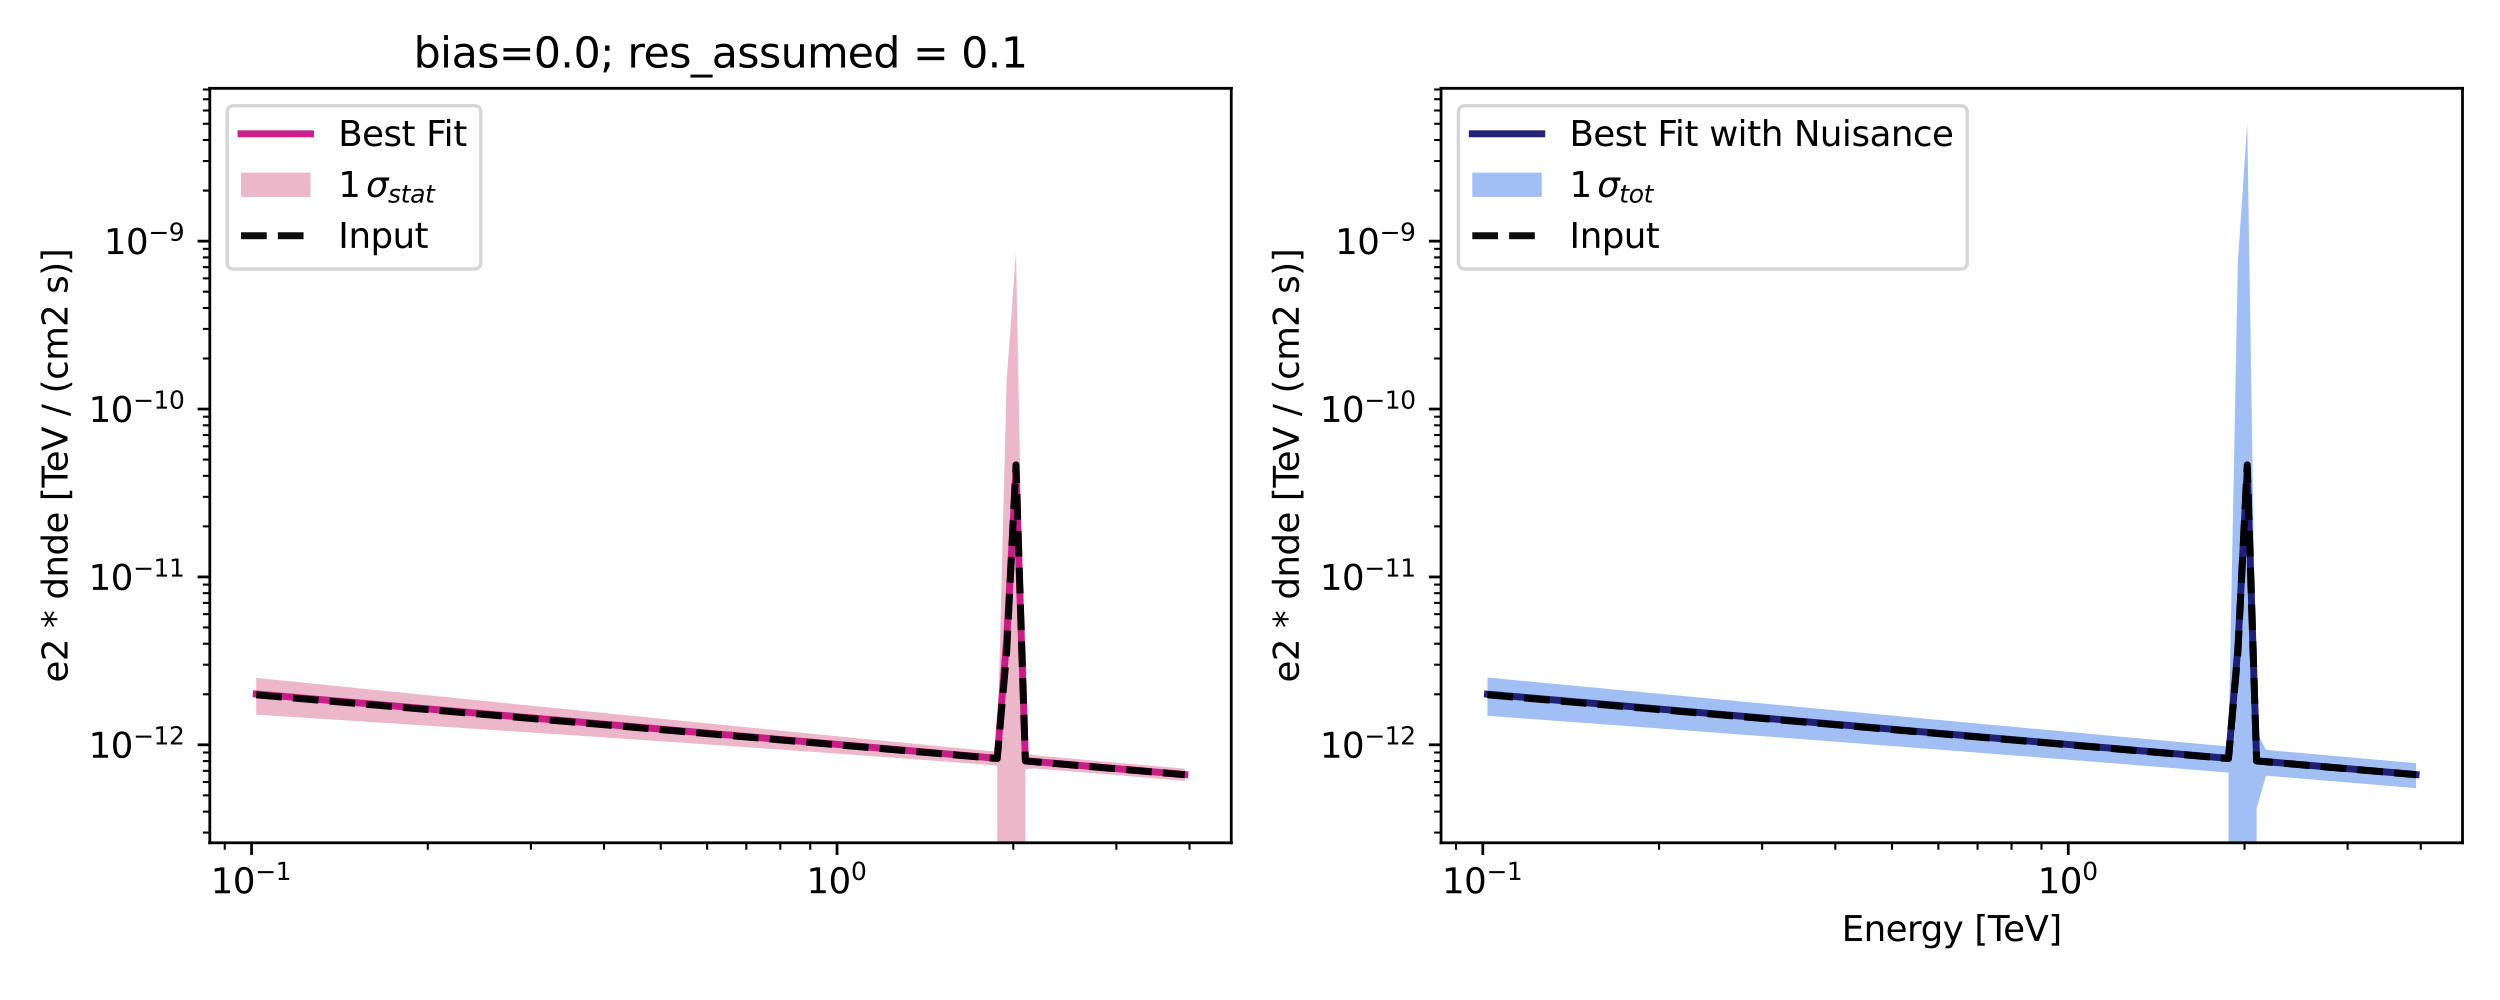 <?xml version="1.0" encoding="utf-8" standalone="no"?>
<!DOCTYPE svg PUBLIC "-//W3C//DTD SVG 1.1//EN"
  "http://www.w3.org/Graphics/SVG/1.1/DTD/svg11.dtd">
<svg xmlns:xlink="http://www.w3.org/1999/xlink" width="720pt" height="288pt" viewBox="0 0 720 288" xmlns="http://www.w3.org/2000/svg" version="1.1">
 <defs>
  <style type="text/css">*{stroke-linejoin: round; stroke-linecap: butt}</style>
 </defs>
 <g id="figure_1">
  <g id="patch_1">
   <path d="M 0 288
L 720 288
L 720 0
L 0 0
z
" style="fill: #ffffff"/>
  </g>
  <g id="axes_1">
   <g id="patch_2">
    <path d="M 60.424 242.728
L 354.6 242.728
L 354.6 25.44
L 60.424 25.44
z
" style="fill: #ffffff"/>
   </g>
   <g id="PolyCollection_1">
    <path d="M 73.796 195.241
L 73.796 205.831
L 76.497 206.002
L 79.198 206.174
L 81.9 206.346
L 84.601 206.518
L 87.302 206.691
L 90.004 206.864
L 92.705 207.037
L 95.406 207.21
L 98.108 207.384
L 100.809 207.558
L 103.51 207.732
L 106.212 207.906
L 108.913 208.081
L 111.614 208.256
L 114.316 208.431
L 117.017 208.607
L 119.718 208.783
L 122.42 208.959
L 125.121 209.135
L 127.822 209.312
L 130.524 209.489
L 133.225 209.666
L 135.926 209.844
L 138.628 210.022
L 141.329 210.2
L 144.03 210.378
L 146.732 210.557
L 149.433 210.736
L 152.134 210.915
L 154.836 211.095
L 157.537 211.275
L 160.238 211.456
L 162.94 211.636
L 165.641 211.817
L 168.342 211.999
L 171.044 212.18
L 173.745 212.362
L 176.447 212.545
L 179.148 212.728
L 181.849 212.911
L 184.551 213.094
L 187.252 213.278
L 189.953 213.462
L 192.655 213.647
L 195.356 213.832
L 198.057 214.018
L 200.759 214.204
L 203.46 214.39
L 206.161 214.577
L 208.863 214.764
L 211.564 214.952
L 214.265 215.14
L 216.967 215.329
L 219.668 215.518
L 222.369 215.708
L 225.071 215.898
L 227.772 216.089
L 230.473 216.281
L 233.175 216.473
L 235.876 216.665
L 238.577 216.859
L 241.279 217.053
L 243.98 217.247
L 246.681 217.443
L 249.383 217.639
L 252.084 217.835
L 254.785 218.033
L 257.487 218.231
L 260.188 218.43
L 262.889 218.63
L 265.591 218.831
L 268.292 219.033
L 270.993 219.235
L 273.695 219.439
L 276.396 219.644
L 279.098 219.849
L 281.799 220.056
L 284.5 220.264
L 287.202 220.473
L 289.903 47986.473
L 292.604 47986.473
L 295.306 221.45
L 298.007 221.321
L 300.708 221.536
L 303.41 221.752
L 306.111 221.97
L 308.812 222.189
L 311.514 222.41
L 314.215 222.632
L 316.916 222.856
L 319.618 223.081
L 322.319 223.307
L 325.02 223.535
L 327.722 223.765
L 330.423 223.996
L 333.124 224.229
L 335.826 224.463
L 338.527 224.699
L 341.228 224.937
L 341.228 221.363
L 341.228 221.363
L 338.527 221.131
L 335.826 220.898
L 333.124 220.664
L 330.423 220.428
L 327.722 220.191
L 325.02 219.953
L 322.319 219.713
L 319.618 219.472
L 316.916 219.23
L 314.215 218.987
L 311.514 218.742
L 308.812 218.497
L 306.111 218.25
L 303.41 218.001
L 300.708 217.752
L 298.007 217.502
L 295.306 216.951
L 292.604 72.391
L 289.903 109.804
L 287.202 216.49
L 284.5 216.235
L 281.799 215.979
L 279.098 215.722
L 276.396 215.464
L 273.695 215.205
L 270.993 214.946
L 268.292 214.686
L 265.591 214.425
L 262.889 214.163
L 260.188 213.901
L 257.487 213.639
L 254.785 213.376
L 252.084 213.112
L 249.383 212.847
L 246.681 212.583
L 243.98 212.317
L 241.279 212.052
L 238.577 211.786
L 235.876 211.519
L 233.175 211.252
L 230.473 210.985
L 227.772 210.717
L 225.071 210.45
L 222.369 210.181
L 219.668 209.913
L 216.967 209.644
L 214.265 209.375
L 211.564 209.106
L 208.863 208.836
L 206.161 208.567
L 203.46 208.297
L 200.759 208.027
L 198.057 207.756
L 195.356 207.486
L 192.655 207.215
L 189.953 206.944
L 187.252 206.673
L 184.551 206.402
L 181.849 206.131
L 179.148 205.86
L 176.447 205.588
L 173.745 205.317
L 171.044 205.045
L 168.342 204.774
L 165.641 204.502
L 162.94 204.23
L 160.238 203.958
L 157.537 203.686
L 154.836 203.414
L 152.134 203.142
L 149.433 202.87
L 146.732 202.597
L 144.03 202.325
L 141.329 202.053
L 138.628 201.78
L 135.926 201.508
L 133.225 201.236
L 130.524 200.963
L 127.822 200.691
L 125.121 200.418
L 122.42 200.146
L 119.718 199.873
L 117.017 199.601
L 114.316 199.328
L 111.614 199.056
L 108.913 198.783
L 106.212 198.511
L 103.51 198.238
L 100.809 197.966
L 98.108 197.693
L 95.406 197.421
L 92.705 197.148
L 90.004 196.876
L 87.302 196.603
L 84.601 196.331
L 81.9 196.058
L 79.198 195.786
L 76.497 195.514
L 73.796 195.241
z
" clip-path="url(#p7321fc09b1)" style="fill: #db7093; fill-opacity: 0.5"/>
   </g>
   <g id="matplotlib.axis_1">
    <g id="xtick_1">
     <g id="line2d_1">
      <defs>
       <path id="m036be68435" d="M 0 0
L 0 3.5
" style="stroke: #000000; stroke-width: 0.8"/>
      </defs>
      <g>
       <use xlink:href="#m036be68435" x="72.445" y="242.728" style="stroke: #000000; stroke-width: 0.8"/>
      </g>
     </g>
     <g id="text_1">
      <!-- $\mathdefault{10^{-1}}$ -->
      <g transform="translate(60.695 257.326) scale(0.1 -0.1)">
       <defs>
        <path id="DejaVuSans-31" d="M 794 531
L 1825 531
L 1825 4091
L 703 3866
L 703 4441
L 1819 4666
L 2450 4666
L 2450 531
L 3481 531
L 3481 0
L 794 0
L 794 531
z
" transform="scale(0.016)"/>
        <path id="DejaVuSans-30" d="M 2034 4250
Q 1547 4250 1301 3770
Q 1056 3291 1056 2328
Q 1056 1369 1301 889
Q 1547 409 2034 409
Q 2525 409 2770 889
Q 3016 1369 3016 2328
Q 3016 3291 2770 3770
Q 2525 4250 2034 4250
z
M 2034 4750
Q 2819 4750 3233 4129
Q 3647 3509 3647 2328
Q 3647 1150 3233 529
Q 2819 -91 2034 -91
Q 1250 -91 836 529
Q 422 1150 422 2328
Q 422 3509 836 4129
Q 1250 4750 2034 4750
z
" transform="scale(0.016)"/>
        <path id="DejaVuSans-2212" d="M 678 2272
L 4684 2272
L 4684 1741
L 678 1741
L 678 2272
z
" transform="scale(0.016)"/>
       </defs>
       <use xlink:href="#DejaVuSans-31" transform="translate(0 0.684)"/>
       <use xlink:href="#DejaVuSans-30" transform="translate(63.623 0.684)"/>
       <use xlink:href="#DejaVuSans-2212" transform="translate(128.203 38.966) scale(0.7)"/>
       <use xlink:href="#DejaVuSans-31" transform="translate(186.855 38.966) scale(0.7)"/>
      </g>
     </g>
    </g>
    <g id="xtick_2">
     <g id="line2d_2">
      <g>
       <use xlink:href="#m036be68435" x="241.062" y="242.728" style="stroke: #000000; stroke-width: 0.8"/>
      </g>
     </g>
     <g id="text_2">
      <!-- $\mathdefault{10^{0}}$ -->
      <g transform="translate(232.262 257.326) scale(0.1 -0.1)">
       <use xlink:href="#DejaVuSans-31" transform="translate(0 0.766)"/>
       <use xlink:href="#DejaVuSans-30" transform="translate(63.623 0.766)"/>
       <use xlink:href="#DejaVuSans-30" transform="translate(128.203 39.047) scale(0.7)"/>
      </g>
     </g>
    </g>
    <g id="xtick_3">
     <g id="line2d_3">
      <defs>
       <path id="m07551c3c52" d="M 0 0
L 0 2
" style="stroke: #000000; stroke-width: 0.6"/>
      </defs>
      <g>
       <use xlink:href="#m07551c3c52" x="64.729" y="242.728" style="stroke: #000000; stroke-width: 0.6"/>
      </g>
     </g>
    </g>
    <g id="xtick_4">
     <g id="line2d_4">
      <g>
       <use xlink:href="#m07551c3c52" x="123.204" y="242.728" style="stroke: #000000; stroke-width: 0.6"/>
      </g>
     </g>
    </g>
    <g id="xtick_5">
     <g id="line2d_5">
      <g>
       <use xlink:href="#m07551c3c52" x="152.896" y="242.728" style="stroke: #000000; stroke-width: 0.6"/>
      </g>
     </g>
    </g>
    <g id="xtick_6">
     <g id="line2d_6">
      <g>
       <use xlink:href="#m07551c3c52" x="173.962" y="242.728" style="stroke: #000000; stroke-width: 0.6"/>
      </g>
     </g>
    </g>
    <g id="xtick_7">
     <g id="line2d_7">
      <g>
       <use xlink:href="#m07551c3c52" x="190.303" y="242.728" style="stroke: #000000; stroke-width: 0.6"/>
      </g>
     </g>
    </g>
    <g id="xtick_8">
     <g id="line2d_8">
      <g>
       <use xlink:href="#m07551c3c52" x="203.654" y="242.728" style="stroke: #000000; stroke-width: 0.6"/>
      </g>
     </g>
    </g>
    <g id="xtick_9">
     <g id="line2d_9">
      <g>
       <use xlink:href="#m07551c3c52" x="214.943" y="242.728" style="stroke: #000000; stroke-width: 0.6"/>
      </g>
     </g>
    </g>
    <g id="xtick_10">
     <g id="line2d_10">
      <g>
       <use xlink:href="#m07551c3c52" x="224.721" y="242.728" style="stroke: #000000; stroke-width: 0.6"/>
      </g>
     </g>
    </g>
    <g id="xtick_11">
     <g id="line2d_11">
      <g>
       <use xlink:href="#m07551c3c52" x="233.346" y="242.728" style="stroke: #000000; stroke-width: 0.6"/>
      </g>
     </g>
    </g>
    <g id="xtick_12">
     <g id="line2d_12">
      <g>
       <use xlink:href="#m07551c3c52" x="291.82" y="242.728" style="stroke: #000000; stroke-width: 0.6"/>
      </g>
     </g>
    </g>
    <g id="xtick_13">
     <g id="line2d_13">
      <g>
       <use xlink:href="#m07551c3c52" x="321.512" y="242.728" style="stroke: #000000; stroke-width: 0.6"/>
      </g>
     </g>
    </g>
    <g id="xtick_14">
     <g id="line2d_14">
      <g>
       <use xlink:href="#m07551c3c52" x="342.579" y="242.728" style="stroke: #000000; stroke-width: 0.6"/>
      </g>
     </g>
    </g>
   </g>
   <g id="matplotlib.axis_2">
    <g id="ytick_1">
     <g id="line2d_15">
      <defs>
       <path id="m4cd21988ee" d="M 0 0
L -3.5 0
" style="stroke: #000000; stroke-width: 0.8"/>
      </defs>
      <g>
       <use xlink:href="#m4cd21988ee" x="60.424" y="214.504" style="stroke: #000000; stroke-width: 0.8"/>
      </g>
     </g>
     <g id="text_3">
      <!-- $\mathdefault{10^{-12}}$ -->
      <g transform="translate(25.524 218.303) scale(0.1 -0.1)">
       <defs>
        <path id="DejaVuSans-32" d="M 1228 531
L 3431 531
L 3431 0
L 469 0
L 469 531
Q 828 903 1448 1529
Q 2069 2156 2228 2338
Q 2531 2678 2651 2914
Q 2772 3150 2772 3378
Q 2772 3750 2511 3984
Q 2250 4219 1831 4219
Q 1534 4219 1204 4116
Q 875 4013 500 3803
L 500 4441
Q 881 4594 1212 4672
Q 1544 4750 1819 4750
Q 2544 4750 2975 4387
Q 3406 4025 3406 3419
Q 3406 3131 3298 2873
Q 3191 2616 2906 2266
Q 2828 2175 2409 1742
Q 1991 1309 1228 531
z
" transform="scale(0.016)"/>
       </defs>
       <use xlink:href="#DejaVuSans-31" transform="translate(0 0.766)"/>
       <use xlink:href="#DejaVuSans-30" transform="translate(63.623 0.766)"/>
       <use xlink:href="#DejaVuSans-2212" transform="translate(128.203 39.047) scale(0.7)"/>
       <use xlink:href="#DejaVuSans-31" transform="translate(186.855 39.047) scale(0.7)"/>
       <use xlink:href="#DejaVuSans-32" transform="translate(231.392 39.047) scale(0.7)"/>
      </g>
     </g>
    </g>
    <g id="ytick_2">
     <g id="line2d_16">
      <g>
       <use xlink:href="#m4cd21988ee" x="60.424" y="166.152" style="stroke: #000000; stroke-width: 0.8"/>
      </g>
     </g>
     <g id="text_4">
      <!-- $\mathdefault{10^{-11}}$ -->
      <g transform="translate(25.524 169.951) scale(0.1 -0.1)">
       <use xlink:href="#DejaVuSans-31" transform="translate(0 0.684)"/>
       <use xlink:href="#DejaVuSans-30" transform="translate(63.623 0.684)"/>
       <use xlink:href="#DejaVuSans-2212" transform="translate(128.203 38.966) scale(0.7)"/>
       <use xlink:href="#DejaVuSans-31" transform="translate(186.855 38.966) scale(0.7)"/>
       <use xlink:href="#DejaVuSans-31" transform="translate(231.392 38.966) scale(0.7)"/>
      </g>
     </g>
    </g>
    <g id="ytick_3">
     <g id="line2d_17">
      <g>
       <use xlink:href="#m4cd21988ee" x="60.424" y="117.8" style="stroke: #000000; stroke-width: 0.8"/>
      </g>
     </g>
     <g id="text_5">
      <!-- $\mathdefault{10^{-10}}$ -->
      <g transform="translate(25.524 121.599) scale(0.1 -0.1)">
       <use xlink:href="#DejaVuSans-31" transform="translate(0 0.766)"/>
       <use xlink:href="#DejaVuSans-30" transform="translate(63.623 0.766)"/>
       <use xlink:href="#DejaVuSans-2212" transform="translate(128.203 39.047) scale(0.7)"/>
       <use xlink:href="#DejaVuSans-31" transform="translate(186.855 39.047) scale(0.7)"/>
       <use xlink:href="#DejaVuSans-30" transform="translate(231.392 39.047) scale(0.7)"/>
      </g>
     </g>
    </g>
    <g id="ytick_4">
     <g id="line2d_18">
      <g>
       <use xlink:href="#m4cd21988ee" x="60.424" y="69.447" style="stroke: #000000; stroke-width: 0.8"/>
      </g>
     </g>
     <g id="text_6">
      <!-- $\mathdefault{10^{-9}}$ -->
      <g transform="translate(29.924 73.247) scale(0.1 -0.1)">
       <defs>
        <path id="DejaVuSans-39" d="M 703 97
L 703 672
Q 941 559 1184 500
Q 1428 441 1663 441
Q 2288 441 2617 861
Q 2947 1281 2994 2138
Q 2813 1869 2534 1725
Q 2256 1581 1919 1581
Q 1219 1581 811 2004
Q 403 2428 403 3163
Q 403 3881 828 4315
Q 1253 4750 1959 4750
Q 2769 4750 3195 4129
Q 3622 3509 3622 2328
Q 3622 1225 3098 567
Q 2575 -91 1691 -91
Q 1453 -91 1209 -44
Q 966 3 703 97
z
M 1959 2075
Q 2384 2075 2632 2365
Q 2881 2656 2881 3163
Q 2881 3666 2632 3958
Q 2384 4250 1959 4250
Q 1534 4250 1286 3958
Q 1038 3666 1038 3163
Q 1038 2656 1286 2365
Q 1534 2075 1959 2075
z
" transform="scale(0.016)"/>
       </defs>
       <use xlink:href="#DejaVuSans-31" transform="translate(0 0.766)"/>
       <use xlink:href="#DejaVuSans-30" transform="translate(63.623 0.766)"/>
       <use xlink:href="#DejaVuSans-2212" transform="translate(128.203 39.047) scale(0.7)"/>
       <use xlink:href="#DejaVuSans-39" transform="translate(186.855 39.047) scale(0.7)"/>
      </g>
     </g>
    </g>
    <g id="ytick_5">
     <g id="line2d_19">
      <defs>
       <path id="m47ab9b143d" d="M 0 0
L -2 0
" style="stroke: #000000; stroke-width: 0.6"/>
      </defs>
      <g>
       <use xlink:href="#m47ab9b143d" x="60.424" y="239.786" style="stroke: #000000; stroke-width: 0.6"/>
      </g>
     </g>
    </g>
    <g id="ytick_6">
     <g id="line2d_20">
      <g>
       <use xlink:href="#m47ab9b143d" x="60.424" y="233.745" style="stroke: #000000; stroke-width: 0.6"/>
      </g>
     </g>
    </g>
    <g id="ytick_7">
     <g id="line2d_21">
      <g>
       <use xlink:href="#m47ab9b143d" x="60.424" y="229.059" style="stroke: #000000; stroke-width: 0.6"/>
      </g>
     </g>
    </g>
    <g id="ytick_8">
     <g id="line2d_22">
      <g>
       <use xlink:href="#m47ab9b143d" x="60.424" y="225.231" style="stroke: #000000; stroke-width: 0.6"/>
      </g>
     </g>
    </g>
    <g id="ytick_9">
     <g id="line2d_23">
      <g>
       <use xlink:href="#m47ab9b143d" x="60.424" y="221.994" style="stroke: #000000; stroke-width: 0.6"/>
      </g>
     </g>
    </g>
    <g id="ytick_10">
     <g id="line2d_24">
      <g>
       <use xlink:href="#m47ab9b143d" x="60.424" y="219.19" style="stroke: #000000; stroke-width: 0.6"/>
      </g>
     </g>
    </g>
    <g id="ytick_11">
     <g id="line2d_25">
      <g>
       <use xlink:href="#m47ab9b143d" x="60.424" y="216.716" style="stroke: #000000; stroke-width: 0.6"/>
      </g>
     </g>
    </g>
    <g id="ytick_12">
     <g id="line2d_26">
      <g>
       <use xlink:href="#m47ab9b143d" x="60.424" y="199.948" style="stroke: #000000; stroke-width: 0.6"/>
      </g>
     </g>
    </g>
    <g id="ytick_13">
     <g id="line2d_27">
      <g>
       <use xlink:href="#m47ab9b143d" x="60.424" y="191.434" style="stroke: #000000; stroke-width: 0.6"/>
      </g>
     </g>
    </g>
    <g id="ytick_14">
     <g id="line2d_28">
      <g>
       <use xlink:href="#m47ab9b143d" x="60.424" y="185.393" style="stroke: #000000; stroke-width: 0.6"/>
      </g>
     </g>
    </g>
    <g id="ytick_15">
     <g id="line2d_29">
      <g>
       <use xlink:href="#m47ab9b143d" x="60.424" y="180.707" style="stroke: #000000; stroke-width: 0.6"/>
      </g>
     </g>
    </g>
    <g id="ytick_16">
     <g id="line2d_30">
      <g>
       <use xlink:href="#m47ab9b143d" x="60.424" y="176.879" style="stroke: #000000; stroke-width: 0.6"/>
      </g>
     </g>
    </g>
    <g id="ytick_17">
     <g id="line2d_31">
      <g>
       <use xlink:href="#m47ab9b143d" x="60.424" y="173.642" style="stroke: #000000; stroke-width: 0.6"/>
      </g>
     </g>
    </g>
    <g id="ytick_18">
     <g id="line2d_32">
      <g>
       <use xlink:href="#m47ab9b143d" x="60.424" y="170.838" style="stroke: #000000; stroke-width: 0.6"/>
      </g>
     </g>
    </g>
    <g id="ytick_19">
     <g id="line2d_33">
      <g>
       <use xlink:href="#m47ab9b143d" x="60.424" y="168.364" style="stroke: #000000; stroke-width: 0.6"/>
      </g>
     </g>
    </g>
    <g id="ytick_20">
     <g id="line2d_34">
      <g>
       <use xlink:href="#m47ab9b143d" x="60.424" y="151.596" style="stroke: #000000; stroke-width: 0.6"/>
      </g>
     </g>
    </g>
    <g id="ytick_21">
     <g id="line2d_35">
      <g>
       <use xlink:href="#m47ab9b143d" x="60.424" y="143.082" style="stroke: #000000; stroke-width: 0.6"/>
      </g>
     </g>
    </g>
    <g id="ytick_22">
     <g id="line2d_36">
      <g>
       <use xlink:href="#m47ab9b143d" x="60.424" y="137.041" style="stroke: #000000; stroke-width: 0.6"/>
      </g>
     </g>
    </g>
    <g id="ytick_23">
     <g id="line2d_37">
      <g>
       <use xlink:href="#m47ab9b143d" x="60.424" y="132.355" style="stroke: #000000; stroke-width: 0.6"/>
      </g>
     </g>
    </g>
    <g id="ytick_24">
     <g id="line2d_38">
      <g>
       <use xlink:href="#m47ab9b143d" x="60.424" y="128.526" style="stroke: #000000; stroke-width: 0.6"/>
      </g>
     </g>
    </g>
    <g id="ytick_25">
     <g id="line2d_39">
      <g>
       <use xlink:href="#m47ab9b143d" x="60.424" y="125.289" style="stroke: #000000; stroke-width: 0.6"/>
      </g>
     </g>
    </g>
    <g id="ytick_26">
     <g id="line2d_40">
      <g>
       <use xlink:href="#m47ab9b143d" x="60.424" y="122.485" style="stroke: #000000; stroke-width: 0.6"/>
      </g>
     </g>
    </g>
    <g id="ytick_27">
     <g id="line2d_41">
      <g>
       <use xlink:href="#m47ab9b143d" x="60.424" y="120.012" style="stroke: #000000; stroke-width: 0.6"/>
      </g>
     </g>
    </g>
    <g id="ytick_28">
     <g id="line2d_42">
      <g>
       <use xlink:href="#m47ab9b143d" x="60.424" y="103.244" style="stroke: #000000; stroke-width: 0.6"/>
      </g>
     </g>
    </g>
    <g id="ytick_29">
     <g id="line2d_43">
      <g>
       <use xlink:href="#m47ab9b143d" x="60.424" y="94.73" style="stroke: #000000; stroke-width: 0.6"/>
      </g>
     </g>
    </g>
    <g id="ytick_30">
     <g id="line2d_44">
      <g>
       <use xlink:href="#m47ab9b143d" x="60.424" y="88.689" style="stroke: #000000; stroke-width: 0.6"/>
      </g>
     </g>
    </g>
    <g id="ytick_31">
     <g id="line2d_45">
      <g>
       <use xlink:href="#m47ab9b143d" x="60.424" y="84.003" style="stroke: #000000; stroke-width: 0.6"/>
      </g>
     </g>
    </g>
    <g id="ytick_32">
     <g id="line2d_46">
      <g>
       <use xlink:href="#m47ab9b143d" x="60.424" y="80.174" style="stroke: #000000; stroke-width: 0.6"/>
      </g>
     </g>
    </g>
    <g id="ytick_33">
     <g id="line2d_47">
      <g>
       <use xlink:href="#m47ab9b143d" x="60.424" y="76.937" style="stroke: #000000; stroke-width: 0.6"/>
      </g>
     </g>
    </g>
    <g id="ytick_34">
     <g id="line2d_48">
      <g>
       <use xlink:href="#m47ab9b143d" x="60.424" y="74.133" style="stroke: #000000; stroke-width: 0.6"/>
      </g>
     </g>
    </g>
    <g id="ytick_35">
     <g id="line2d_49">
      <g>
       <use xlink:href="#m47ab9b143d" x="60.424" y="71.66" style="stroke: #000000; stroke-width: 0.6"/>
      </g>
     </g>
    </g>
    <g id="ytick_36">
     <g id="line2d_50">
      <g>
       <use xlink:href="#m47ab9b143d" x="60.424" y="54.892" style="stroke: #000000; stroke-width: 0.6"/>
      </g>
     </g>
    </g>
    <g id="ytick_37">
     <g id="line2d_51">
      <g>
       <use xlink:href="#m47ab9b143d" x="60.424" y="46.377" style="stroke: #000000; stroke-width: 0.6"/>
      </g>
     </g>
    </g>
    <g id="ytick_38">
     <g id="line2d_52">
      <g>
       <use xlink:href="#m47ab9b143d" x="60.424" y="40.336" style="stroke: #000000; stroke-width: 0.6"/>
      </g>
     </g>
    </g>
    <g id="ytick_39">
     <g id="line2d_53">
      <g>
       <use xlink:href="#m47ab9b143d" x="60.424" y="35.651" style="stroke: #000000; stroke-width: 0.6"/>
      </g>
     </g>
    </g>
    <g id="ytick_40">
     <g id="line2d_54">
      <g>
       <use xlink:href="#m47ab9b143d" x="60.424" y="31.822" style="stroke: #000000; stroke-width: 0.6"/>
      </g>
     </g>
    </g>
    <g id="ytick_41">
     <g id="line2d_55">
      <g>
       <use xlink:href="#m47ab9b143d" x="60.424" y="28.585" style="stroke: #000000; stroke-width: 0.6"/>
      </g>
     </g>
    </g>
    <g id="ytick_42">
     <g id="line2d_56">
      <g>
       <use xlink:href="#m47ab9b143d" x="60.424" y="25.781" style="stroke: #000000; stroke-width: 0.6"/>
      </g>
     </g>
    </g>
    <g id="text_7">
     <!-- e2 * dnde [TeV / (cm2 s)] -->
     <g transform="translate(19.444 196.564) rotate(-90) scale(0.1 -0.1)">
      <defs>
       <path id="DejaVuSans-65" d="M 3597 1894
L 3597 1613
L 953 1613
Q 991 1019 1311 708
Q 1631 397 2203 397
Q 2534 397 2845 478
Q 3156 559 3463 722
L 3463 178
Q 3153 47 2828 -22
Q 2503 -91 2169 -91
Q 1331 -91 842 396
Q 353 884 353 1716
Q 353 2575 817 3079
Q 1281 3584 2069 3584
Q 2775 3584 3186 3129
Q 3597 2675 3597 1894
z
M 3022 2063
Q 3016 2534 2758 2815
Q 2500 3097 2075 3097
Q 1594 3097 1305 2825
Q 1016 2553 972 2059
L 3022 2063
z
" transform="scale(0.016)"/>
       <path id="DejaVuSans-20" transform="scale(0.016)"/>
       <path id="DejaVuSans-2a" d="M 3009 3897
L 1888 3291
L 3009 2681
L 2828 2375
L 1778 3009
L 1778 1831
L 1422 1831
L 1422 3009
L 372 2375
L 191 2681
L 1313 3291
L 191 3897
L 372 4206
L 1422 3572
L 1422 4750
L 1778 4750
L 1778 3572
L 2828 4206
L 3009 3897
z
" transform="scale(0.016)"/>
       <path id="DejaVuSans-64" d="M 2906 2969
L 2906 4863
L 3481 4863
L 3481 0
L 2906 0
L 2906 525
Q 2725 213 2448 61
Q 2172 -91 1784 -91
Q 1150 -91 751 415
Q 353 922 353 1747
Q 353 2572 751 3078
Q 1150 3584 1784 3584
Q 2172 3584 2448 3432
Q 2725 3281 2906 2969
z
M 947 1747
Q 947 1113 1208 752
Q 1469 391 1925 391
Q 2381 391 2643 752
Q 2906 1113 2906 1747
Q 2906 2381 2643 2742
Q 2381 3103 1925 3103
Q 1469 3103 1208 2742
Q 947 2381 947 1747
z
" transform="scale(0.016)"/>
       <path id="DejaVuSans-6e" d="M 3513 2113
L 3513 0
L 2938 0
L 2938 2094
Q 2938 2591 2744 2837
Q 2550 3084 2163 3084
Q 1697 3084 1428 2787
Q 1159 2491 1159 1978
L 1159 0
L 581 0
L 581 3500
L 1159 3500
L 1159 2956
Q 1366 3272 1645 3428
Q 1925 3584 2291 3584
Q 2894 3584 3203 3211
Q 3513 2838 3513 2113
z
" transform="scale(0.016)"/>
       <path id="DejaVuSans-5b" d="M 550 4863
L 1875 4863
L 1875 4416
L 1125 4416
L 1125 -397
L 1875 -397
L 1875 -844
L 550 -844
L 550 4863
z
" transform="scale(0.016)"/>
       <path id="DejaVuSans-54" d="M -19 4666
L 3928 4666
L 3928 4134
L 2272 4134
L 2272 0
L 1638 0
L 1638 4134
L -19 4134
L -19 4666
z
" transform="scale(0.016)"/>
       <path id="DejaVuSans-56" d="M 1831 0
L 50 4666
L 709 4666
L 2188 738
L 3669 4666
L 4325 4666
L 2547 0
L 1831 0
z
" transform="scale(0.016)"/>
       <path id="DejaVuSans-2f" d="M 1625 4666
L 2156 4666
L 531 -594
L 0 -594
L 1625 4666
z
" transform="scale(0.016)"/>
       <path id="DejaVuSans-28" d="M 1984 4856
Q 1566 4138 1362 3434
Q 1159 2731 1159 2009
Q 1159 1288 1364 580
Q 1569 -128 1984 -844
L 1484 -844
Q 1016 -109 783 600
Q 550 1309 550 2009
Q 550 2706 781 3412
Q 1013 4119 1484 4856
L 1984 4856
z
" transform="scale(0.016)"/>
       <path id="DejaVuSans-63" d="M 3122 3366
L 3122 2828
Q 2878 2963 2633 3030
Q 2388 3097 2138 3097
Q 1578 3097 1268 2742
Q 959 2388 959 1747
Q 959 1106 1268 751
Q 1578 397 2138 397
Q 2388 397 2633 464
Q 2878 531 3122 666
L 3122 134
Q 2881 22 2623 -34
Q 2366 -91 2075 -91
Q 1284 -91 818 406
Q 353 903 353 1747
Q 353 2603 823 3093
Q 1294 3584 2113 3584
Q 2378 3584 2631 3529
Q 2884 3475 3122 3366
z
" transform="scale(0.016)"/>
       <path id="DejaVuSans-6d" d="M 3328 2828
Q 3544 3216 3844 3400
Q 4144 3584 4550 3584
Q 5097 3584 5394 3201
Q 5691 2819 5691 2113
L 5691 0
L 5113 0
L 5113 2094
Q 5113 2597 4934 2840
Q 4756 3084 4391 3084
Q 3944 3084 3684 2787
Q 3425 2491 3425 1978
L 3425 0
L 2847 0
L 2847 2094
Q 2847 2600 2669 2842
Q 2491 3084 2119 3084
Q 1678 3084 1418 2786
Q 1159 2488 1159 1978
L 1159 0
L 581 0
L 581 3500
L 1159 3500
L 1159 2956
Q 1356 3278 1631 3431
Q 1906 3584 2284 3584
Q 2666 3584 2933 3390
Q 3200 3197 3328 2828
z
" transform="scale(0.016)"/>
       <path id="DejaVuSans-73" d="M 2834 3397
L 2834 2853
Q 2591 2978 2328 3040
Q 2066 3103 1784 3103
Q 1356 3103 1142 2972
Q 928 2841 928 2578
Q 928 2378 1081 2264
Q 1234 2150 1697 2047
L 1894 2003
Q 2506 1872 2764 1633
Q 3022 1394 3022 966
Q 3022 478 2636 193
Q 2250 -91 1575 -91
Q 1294 -91 989 -36
Q 684 19 347 128
L 347 722
Q 666 556 975 473
Q 1284 391 1588 391
Q 1994 391 2212 530
Q 2431 669 2431 922
Q 2431 1156 2273 1281
Q 2116 1406 1581 1522
L 1381 1569
Q 847 1681 609 1914
Q 372 2147 372 2553
Q 372 3047 722 3315
Q 1072 3584 1716 3584
Q 2034 3584 2315 3537
Q 2597 3491 2834 3397
z
" transform="scale(0.016)"/>
       <path id="DejaVuSans-29" d="M 513 4856
L 1013 4856
Q 1481 4119 1714 3412
Q 1947 2706 1947 2009
Q 1947 1309 1714 600
Q 1481 -109 1013 -844
L 513 -844
Q 928 -128 1133 580
Q 1338 1288 1338 2009
Q 1338 2731 1133 3434
Q 928 4138 513 4856
z
" transform="scale(0.016)"/>
       <path id="DejaVuSans-5d" d="M 1947 4863
L 1947 -844
L 622 -844
L 622 -397
L 1369 -397
L 1369 4416
L 622 4416
L 622 4863
L 1947 4863
z
" transform="scale(0.016)"/>
      </defs>
      <use xlink:href="#DejaVuSans-65"/>
      <use xlink:href="#DejaVuSans-32" x="61.523"/>
      <use xlink:href="#DejaVuSans-20" x="125.146"/>
      <use xlink:href="#DejaVuSans-2a" x="156.934"/>
      <use xlink:href="#DejaVuSans-20" x="206.934"/>
      <use xlink:href="#DejaVuSans-64" x="238.721"/>
      <use xlink:href="#DejaVuSans-6e" x="302.197"/>
      <use xlink:href="#DejaVuSans-64" x="365.576"/>
      <use xlink:href="#DejaVuSans-65" x="429.053"/>
      <use xlink:href="#DejaVuSans-20" x="490.576"/>
      <use xlink:href="#DejaVuSans-5b" x="522.363"/>
      <use xlink:href="#DejaVuSans-54" x="561.377"/>
      <use xlink:href="#DejaVuSans-65" x="605.461"/>
      <use xlink:href="#DejaVuSans-56" x="666.984"/>
      <use xlink:href="#DejaVuSans-20" x="735.393"/>
      <use xlink:href="#DejaVuSans-2f" x="767.18"/>
      <use xlink:href="#DejaVuSans-20" x="800.871"/>
      <use xlink:href="#DejaVuSans-28" x="832.658"/>
      <use xlink:href="#DejaVuSans-63" x="871.672"/>
      <use xlink:href="#DejaVuSans-6d" x="926.652"/>
      <use xlink:href="#DejaVuSans-32" x="1024.064"/>
      <use xlink:href="#DejaVuSans-20" x="1087.688"/>
      <use xlink:href="#DejaVuSans-73" x="1119.475"/>
      <use xlink:href="#DejaVuSans-29" x="1171.574"/>
      <use xlink:href="#DejaVuSans-5d" x="1210.588"/>
     </g>
    </g>
   </g>
   <g id="line2d_57">
    <path d="M 73.796 199.875
L 76.497 200.11
L 79.198 200.344
L 81.9 200.578
L 84.601 200.813
L 87.302 201.047
L 90.004 201.281
L 92.705 201.516
L 95.406 201.75
L 98.108 201.984
L 100.809 202.219
L 103.51 202.453
L 106.212 202.687
L 108.913 202.922
L 111.614 203.156
L 114.316 203.39
L 117.017 203.625
L 119.718 203.859
L 122.42 204.093
L 125.121 204.328
L 127.822 204.562
L 130.524 204.796
L 133.225 205.031
L 135.926 205.265
L 138.628 205.499
L 141.329 205.734
L 144.03 205.968
L 146.732 206.202
L 149.433 206.437
L 152.134 206.671
L 154.836 206.905
L 157.537 207.14
L 160.238 207.374
L 162.94 207.608
L 165.641 207.843
L 168.342 208.077
L 171.044 208.311
L 173.745 208.546
L 176.447 208.78
L 179.148 209.014
L 181.849 209.249
L 184.551 209.483
L 187.252 209.717
L 189.953 209.952
L 192.655 210.186
L 195.356 210.42
L 198.057 210.654
L 200.759 210.889
L 203.46 211.123
L 206.161 211.357
L 208.863 211.592
L 211.564 211.826
L 214.265 212.06
L 216.967 212.295
L 219.668 212.529
L 222.369 212.763
L 225.071 212.998
L 227.772 213.232
L 230.473 213.466
L 233.175 213.701
L 235.876 213.935
L 238.577 214.169
L 241.279 214.404
L 243.98 214.638
L 246.681 214.872
L 249.383 215.107
L 252.084 215.341
L 254.785 215.575
L 257.487 215.81
L 260.188 216.044
L 262.889 216.278
L 265.591 216.513
L 268.292 216.747
L 270.993 216.981
L 273.695 217.216
L 276.396 217.45
L 279.098 217.684
L 281.799 217.919
L 284.5 218.153
L 287.202 218.387
L 289.903 184.383
L 292.604 136.089
L 295.306 219.08
L 298.007 219.325
L 300.708 219.559
L 303.41 219.793
L 306.111 220.028
L 308.812 220.262
L 311.514 220.496
L 314.215 220.731
L 316.916 220.965
L 319.618 221.199
L 322.319 221.434
L 325.02 221.668
L 327.722 221.902
L 330.423 222.136
L 333.124 222.371
L 335.826 222.605
L 338.527 222.839
L 341.228 223.074
" clip-path="url(#p7321fc09b1)" style="fill: none; stroke: #c71585; stroke-opacity: 0.95; stroke-width: 2; stroke-linecap: square"/>
   </g>
   <g id="line2d_58">
    <path d="M 73.796 200.114
L 76.497 200.347
L 79.198 200.579
L 81.9 200.812
L 84.601 201.044
L 87.302 201.276
L 90.004 201.509
L 92.705 201.741
L 95.406 201.974
L 98.108 202.206
L 100.809 202.438
L 103.51 202.671
L 106.212 202.903
L 108.913 203.136
L 111.614 203.368
L 114.316 203.6
L 117.017 203.833
L 119.718 204.065
L 122.42 204.297
L 125.121 204.53
L 127.822 204.762
L 130.524 204.995
L 133.225 205.227
L 135.926 205.459
L 138.628 205.692
L 141.329 205.924
L 144.03 206.157
L 146.732 206.389
L 149.433 206.621
L 152.134 206.854
L 154.836 207.086
L 157.537 207.319
L 160.238 207.551
L 162.94 207.783
L 165.641 208.016
L 168.342 208.248
L 171.044 208.48
L 173.745 208.713
L 176.447 208.945
L 179.148 209.178
L 181.849 209.41
L 184.551 209.642
L 187.252 209.875
L 189.953 210.107
L 192.655 210.34
L 195.356 210.572
L 198.057 210.804
L 200.759 211.037
L 203.46 211.269
L 206.161 211.502
L 208.863 211.734
L 211.564 211.966
L 214.265 212.199
L 216.967 212.431
L 219.668 212.663
L 222.369 212.896
L 225.071 213.128
L 227.772 213.361
L 230.473 213.593
L 233.175 213.825
L 235.876 214.058
L 238.577 214.29
L 241.279 214.523
L 243.98 214.755
L 246.681 214.987
L 249.383 215.22
L 252.084 215.452
L 254.785 215.685
L 257.487 215.917
L 260.188 216.149
L 262.889 216.382
L 265.591 216.614
L 268.292 216.846
L 270.993 217.079
L 273.695 217.311
L 276.396 217.544
L 279.098 217.776
L 281.799 218.008
L 284.5 218.241
L 287.202 218.473
L 289.903 188.181
L 292.604 133.883
L 295.306 219.154
L 298.007 219.403
L 300.708 219.635
L 303.41 219.868
L 306.111 220.1
L 308.812 220.332
L 311.514 220.565
L 314.215 220.797
L 316.916 221.029
L 319.618 221.262
L 322.319 221.494
L 325.02 221.727
L 327.722 221.959
L 330.423 222.191
L 333.124 222.424
L 335.826 222.656
L 338.527 222.889
L 341.228 223.121
" clip-path="url(#p7321fc09b1)" style="fill: none; stroke-dasharray: 7.4,3.2; stroke-dashoffset: 0; stroke: #000000; stroke-opacity: 0.95; stroke-width: 2"/>
   </g>
   <g id="patch_3">
    <path d="M 60.424 242.728
L 60.424 25.44
" style="fill: none; stroke: #000000; stroke-width: 0.8; stroke-linejoin: miter; stroke-linecap: square"/>
   </g>
   <g id="patch_4">
    <path d="M 354.6 242.728
L 354.6 25.44
" style="fill: none; stroke: #000000; stroke-width: 0.8; stroke-linejoin: miter; stroke-linecap: square"/>
   </g>
   <g id="patch_5">
    <path d="M 60.424 242.728
L 354.6 242.728
" style="fill: none; stroke: #000000; stroke-width: 0.8; stroke-linejoin: miter; stroke-linecap: square"/>
   </g>
   <g id="patch_6">
    <path d="M 60.424 25.44
L 354.6 25.44
" style="fill: none; stroke: #000000; stroke-width: 0.8; stroke-linejoin: miter; stroke-linecap: square"/>
   </g>
   <g id="text_8">
    <!-- bias=0.0; res_assumed = 0.1 -->
    <g transform="translate(119.127 19.44) scale(0.12 -0.12)">
     <defs>
      <path id="DejaVuSans-62" d="M 3116 1747
Q 3116 2381 2855 2742
Q 2594 3103 2138 3103
Q 1681 3103 1420 2742
Q 1159 2381 1159 1747
Q 1159 1113 1420 752
Q 1681 391 2138 391
Q 2594 391 2855 752
Q 3116 1113 3116 1747
z
M 1159 2969
Q 1341 3281 1617 3432
Q 1894 3584 2278 3584
Q 2916 3584 3314 3078
Q 3713 2572 3713 1747
Q 3713 922 3314 415
Q 2916 -91 2278 -91
Q 1894 -91 1617 61
Q 1341 213 1159 525
L 1159 0
L 581 0
L 581 4863
L 1159 4863
L 1159 2969
z
" transform="scale(0.016)"/>
      <path id="DejaVuSans-69" d="M 603 3500
L 1178 3500
L 1178 0
L 603 0
L 603 3500
z
M 603 4863
L 1178 4863
L 1178 4134
L 603 4134
L 603 4863
z
" transform="scale(0.016)"/>
      <path id="DejaVuSans-61" d="M 2194 1759
Q 1497 1759 1228 1600
Q 959 1441 959 1056
Q 959 750 1161 570
Q 1363 391 1709 391
Q 2188 391 2477 730
Q 2766 1069 2766 1631
L 2766 1759
L 2194 1759
z
M 3341 1997
L 3341 0
L 2766 0
L 2766 531
Q 2569 213 2275 61
Q 1981 -91 1556 -91
Q 1019 -91 701 211
Q 384 513 384 1019
Q 384 1609 779 1909
Q 1175 2209 1959 2209
L 2766 2209
L 2766 2266
Q 2766 2663 2505 2880
Q 2244 3097 1772 3097
Q 1472 3097 1187 3025
Q 903 2953 641 2809
L 641 3341
Q 956 3463 1253 3523
Q 1550 3584 1831 3584
Q 2591 3584 2966 3190
Q 3341 2797 3341 1997
z
" transform="scale(0.016)"/>
      <path id="DejaVuSans-3d" d="M 678 2906
L 4684 2906
L 4684 2381
L 678 2381
L 678 2906
z
M 678 1631
L 4684 1631
L 4684 1100
L 678 1100
L 678 1631
z
" transform="scale(0.016)"/>
      <path id="DejaVuSans-2e" d="M 684 794
L 1344 794
L 1344 0
L 684 0
L 684 794
z
" transform="scale(0.016)"/>
      <path id="DejaVuSans-3b" d="M 750 3309
L 1409 3309
L 1409 2516
L 750 2516
L 750 3309
z
M 750 794
L 1409 794
L 1409 256
L 897 -744
L 494 -744
L 750 256
L 750 794
z
" transform="scale(0.016)"/>
      <path id="DejaVuSans-72" d="M 2631 2963
Q 2534 3019 2420 3045
Q 2306 3072 2169 3072
Q 1681 3072 1420 2755
Q 1159 2438 1159 1844
L 1159 0
L 581 0
L 581 3500
L 1159 3500
L 1159 2956
Q 1341 3275 1631 3429
Q 1922 3584 2338 3584
Q 2397 3584 2469 3576
Q 2541 3569 2628 3553
L 2631 2963
z
" transform="scale(0.016)"/>
      <path id="DejaVuSans-5f" d="M 3263 -1063
L 3263 -1509
L -63 -1509
L -63 -1063
L 3263 -1063
z
" transform="scale(0.016)"/>
      <path id="DejaVuSans-75" d="M 544 1381
L 544 3500
L 1119 3500
L 1119 1403
Q 1119 906 1312 657
Q 1506 409 1894 409
Q 2359 409 2629 706
Q 2900 1003 2900 1516
L 2900 3500
L 3475 3500
L 3475 0
L 2900 0
L 2900 538
Q 2691 219 2414 64
Q 2138 -91 1772 -91
Q 1169 -91 856 284
Q 544 659 544 1381
z
M 1991 3584
L 1991 3584
z
" transform="scale(0.016)"/>
     </defs>
     <use xlink:href="#DejaVuSans-62"/>
     <use xlink:href="#DejaVuSans-69" x="63.477"/>
     <use xlink:href="#DejaVuSans-61" x="91.26"/>
     <use xlink:href="#DejaVuSans-73" x="152.539"/>
     <use xlink:href="#DejaVuSans-3d" x="204.639"/>
     <use xlink:href="#DejaVuSans-30" x="288.428"/>
     <use xlink:href="#DejaVuSans-2e" x="352.051"/>
     <use xlink:href="#DejaVuSans-30" x="383.838"/>
     <use xlink:href="#DejaVuSans-3b" x="447.461"/>
     <use xlink:href="#DejaVuSans-20" x="481.152"/>
     <use xlink:href="#DejaVuSans-72" x="512.939"/>
     <use xlink:href="#DejaVuSans-65" x="551.803"/>
     <use xlink:href="#DejaVuSans-73" x="613.326"/>
     <use xlink:href="#DejaVuSans-5f" x="665.426"/>
     <use xlink:href="#DejaVuSans-61" x="715.426"/>
     <use xlink:href="#DejaVuSans-73" x="776.705"/>
     <use xlink:href="#DejaVuSans-73" x="828.805"/>
     <use xlink:href="#DejaVuSans-75" x="880.904"/>
     <use xlink:href="#DejaVuSans-6d" x="944.283"/>
     <use xlink:href="#DejaVuSans-65" x="1041.695"/>
     <use xlink:href="#DejaVuSans-64" x="1103.219"/>
     <use xlink:href="#DejaVuSans-20" x="1166.695"/>
     <use xlink:href="#DejaVuSans-3d" x="1198.482"/>
     <use xlink:href="#DejaVuSans-20" x="1282.271"/>
     <use xlink:href="#DejaVuSans-30" x="1314.059"/>
     <use xlink:href="#DejaVuSans-2e" x="1377.682"/>
     <use xlink:href="#DejaVuSans-31" x="1409.469"/>
    </g>
   </g>
   <g id="legend_1">
    <g id="patch_7">
     <path d="M 67.424 77.474
L 136.471 77.474
Q 138.471 77.474 138.471 75.474
L 138.471 32.44
Q 138.471 30.44 136.471 30.44
L 67.424 30.44
Q 65.424 30.44 65.424 32.44
L 65.424 75.474
Q 65.424 77.474 67.424 77.474
z
" style="fill: #ffffff; opacity: 0.8; stroke: #cccccc; stroke-linejoin: miter"/>
    </g>
    <g id="line2d_59">
     <path d="M 69.424 38.538
L 79.424 38.538
L 89.424 38.538
" style="fill: none; stroke: #c71585; stroke-opacity: 0.95; stroke-width: 2; stroke-linecap: square"/>
    </g>
    <g id="text_9">
     <!-- Best Fit -->
     <g transform="translate(97.424 42.038) scale(0.1 -0.1)">
      <defs>
       <path id="DejaVuSans-42" d="M 1259 2228
L 1259 519
L 2272 519
Q 2781 519 3026 730
Q 3272 941 3272 1375
Q 3272 1813 3026 2020
Q 2781 2228 2272 2228
L 1259 2228
z
M 1259 4147
L 1259 2741
L 2194 2741
Q 2656 2741 2882 2914
Q 3109 3088 3109 3444
Q 3109 3797 2882 3972
Q 2656 4147 2194 4147
L 1259 4147
z
M 628 4666
L 2241 4666
Q 2963 4666 3353 4366
Q 3744 4066 3744 3513
Q 3744 3084 3544 2831
Q 3344 2578 2956 2516
Q 3422 2416 3680 2098
Q 3938 1781 3938 1306
Q 3938 681 3513 340
Q 3088 0 2303 0
L 628 0
L 628 4666
z
" transform="scale(0.016)"/>
       <path id="DejaVuSans-74" d="M 1172 4494
L 1172 3500
L 2356 3500
L 2356 3053
L 1172 3053
L 1172 1153
Q 1172 725 1289 603
Q 1406 481 1766 481
L 2356 481
L 2356 0
L 1766 0
Q 1100 0 847 248
Q 594 497 594 1153
L 594 3053
L 172 3053
L 172 3500
L 594 3500
L 594 4494
L 1172 4494
z
" transform="scale(0.016)"/>
       <path id="DejaVuSans-46" d="M 628 4666
L 3309 4666
L 3309 4134
L 1259 4134
L 1259 2759
L 3109 2759
L 3109 2228
L 1259 2228
L 1259 0
L 628 0
L 628 4666
z
" transform="scale(0.016)"/>
      </defs>
      <use xlink:href="#DejaVuSans-42"/>
      <use xlink:href="#DejaVuSans-65" x="68.604"/>
      <use xlink:href="#DejaVuSans-73" x="130.127"/>
      <use xlink:href="#DejaVuSans-74" x="182.227"/>
      <use xlink:href="#DejaVuSans-20" x="221.436"/>
      <use xlink:href="#DejaVuSans-46" x="253.223"/>
      <use xlink:href="#DejaVuSans-69" x="303.492"/>
      <use xlink:href="#DejaVuSans-74" x="331.275"/>
     </g>
    </g>
    <g id="patch_8">
     <path d="M 69.424 56.717
L 89.424 56.717
L 89.424 49.717
L 69.424 49.717
z
" style="fill: #db7093; fill-opacity: 0.5"/>
    </g>
    <g id="text_10">
     <!-- 1$\,\sigma_{stat}$ -->
     <g transform="translate(97.424 56.717) scale(0.1 -0.1)">
      <defs>
       <path id="DejaVuSans-Oblique-3c3" d="M 2219 3044
Q 1744 3044 1422 2700
Q 1081 2341 969 1747
Q 844 1119 1044 756
Q 1241 397 1706 397
Q 2166 397 2503 759
Q 2844 1122 2966 1747
Q 3075 2319 2881 2700
Q 2700 3044 2219 3044
z
M 2309 3503
L 4219 3500
L 4106 2925
L 3463 2925
Q 3706 2438 3575 1747
Q 3406 888 2884 400
Q 2359 -91 1609 -91
Q 856 -91 525 400
Q 194 888 363 1747
Q 528 2609 1050 3097
Q 1484 3503 2309 3503
z
" transform="scale(0.016)"/>
       <path id="DejaVuSans-Oblique-73" d="M 3200 3397
L 3091 2853
Q 2863 2978 2609 3040
Q 2356 3103 2088 3103
Q 1634 3103 1373 2948
Q 1113 2794 1113 2528
Q 1113 2219 1719 2053
Q 1766 2041 1788 2034
L 1972 1978
Q 2547 1819 2739 1644
Q 2931 1469 2931 1166
Q 2931 609 2489 259
Q 2047 -91 1331 -91
Q 1053 -91 747 -37
Q 441 16 72 128
L 184 722
Q 500 559 806 475
Q 1113 391 1394 391
Q 1816 391 2080 572
Q 2344 753 2344 1031
Q 2344 1331 1650 1516
L 1591 1531
L 1394 1581
Q 956 1697 753 1886
Q 550 2075 550 2369
Q 550 2928 970 3256
Q 1391 3584 2113 3584
Q 2397 3584 2667 3537
Q 2938 3491 3200 3397
z
" transform="scale(0.016)"/>
       <path id="DejaVuSans-Oblique-74" d="M 2706 3500
L 2619 3053
L 1472 3053
L 1100 1153
Q 1081 1047 1072 975
Q 1063 903 1063 863
Q 1063 663 1183 572
Q 1303 481 1569 481
L 2150 481
L 2053 0
L 1503 0
Q 991 0 739 200
Q 488 400 488 806
Q 488 878 497 964
Q 506 1050 525 1153
L 897 3053
L 409 3053
L 500 3500
L 978 3500
L 1172 4494
L 1747 4494
L 1556 3500
L 2706 3500
z
" transform="scale(0.016)"/>
       <path id="DejaVuSans-Oblique-61" d="M 3438 1997
L 3047 0
L 2472 0
L 2578 531
Q 2325 219 2001 64
Q 1678 -91 1281 -91
Q 834 -91 548 182
Q 263 456 263 884
Q 263 1497 752 1853
Q 1241 2209 2100 2209
L 2900 2209
L 2931 2363
Q 2938 2388 2941 2417
Q 2944 2447 2944 2509
Q 2944 2788 2717 2942
Q 2491 3097 2081 3097
Q 1800 3097 1504 3025
Q 1209 2953 897 2809
L 997 3341
Q 1322 3463 1633 3523
Q 1944 3584 2234 3584
Q 2853 3584 3176 3315
Q 3500 3047 3500 2534
Q 3500 2431 3484 2292
Q 3469 2153 3438 1997
z
M 2816 1759
L 2241 1759
Q 1534 1759 1195 1570
Q 856 1381 856 984
Q 856 709 1029 553
Q 1203 397 1509 397
Q 1978 397 2328 733
Q 2678 1069 2791 1631
L 2816 1759
z
" transform="scale(0.016)"/>
      </defs>
      <use xlink:href="#DejaVuSans-31" transform="translate(0 0.094)"/>
      <use xlink:href="#DejaVuSans-Oblique-3c3" transform="translate(79.859 0.094)"/>
      <use xlink:href="#DejaVuSans-Oblique-73" transform="translate(143.238 -16.312) scale(0.7)"/>
      <use xlink:href="#DejaVuSans-Oblique-74" transform="translate(179.707 -16.312) scale(0.7)"/>
      <use xlink:href="#DejaVuSans-Oblique-61" transform="translate(207.154 -16.312) scale(0.7)"/>
      <use xlink:href="#DejaVuSans-Oblique-74" transform="translate(250.049 -16.312) scale(0.7)"/>
     </g>
    </g>
    <g id="line2d_60">
     <path d="M 69.424 67.895
L 79.424 67.895
L 89.424 67.895
" style="fill: none; stroke-dasharray: 7.4,3.2; stroke-dashoffset: 0; stroke: #000000; stroke-opacity: 0.95; stroke-width: 2"/>
    </g>
    <g id="text_11">
     <!-- Input -->
     <g transform="translate(97.424 71.395) scale(0.1 -0.1)">
      <defs>
       <path id="DejaVuSans-49" d="M 628 4666
L 1259 4666
L 1259 0
L 628 0
L 628 4666
z
" transform="scale(0.016)"/>
       <path id="DejaVuSans-70" d="M 1159 525
L 1159 -1331
L 581 -1331
L 581 3500
L 1159 3500
L 1159 2969
Q 1341 3281 1617 3432
Q 1894 3584 2278 3584
Q 2916 3584 3314 3078
Q 3713 2572 3713 1747
Q 3713 922 3314 415
Q 2916 -91 2278 -91
Q 1894 -91 1617 61
Q 1341 213 1159 525
z
M 3116 1747
Q 3116 2381 2855 2742
Q 2594 3103 2138 3103
Q 1681 3103 1420 2742
Q 1159 2381 1159 1747
Q 1159 1113 1420 752
Q 1681 391 2138 391
Q 2594 391 2855 752
Q 3116 1113 3116 1747
z
" transform="scale(0.016)"/>
      </defs>
      <use xlink:href="#DejaVuSans-49"/>
      <use xlink:href="#DejaVuSans-6e" x="29.492"/>
      <use xlink:href="#DejaVuSans-70" x="92.871"/>
      <use xlink:href="#DejaVuSans-75" x="156.348"/>
      <use xlink:href="#DejaVuSans-74" x="219.727"/>
     </g>
    </g>
   </g>
  </g>
  <g id="axes_2">
   <g id="patch_9">
    <path d="M 415.024 242.728
L 709.2 242.728
L 709.2 25.44
L 415.024 25.44
z
" style="fill: #ffffff"/>
   </g>
   <g id="PolyCollection_2">
    <path d="M 428.396 195.122
L 428.396 206.158
L 431.097 206.354
L 433.798 206.551
L 436.5 206.748
L 439.201 206.945
L 441.902 207.143
L 444.604 207.34
L 447.305 207.538
L 450.006 207.736
L 452.708 207.935
L 455.409 208.133
L 458.11 208.332
L 460.812 208.531
L 463.513 208.73
L 466.214 208.93
L 468.916 209.129
L 471.617 209.329
L 474.318 209.53
L 477.02 209.73
L 479.721 209.931
L 482.422 210.132
L 485.124 210.333
L 487.825 210.534
L 490.526 210.736
L 493.228 210.938
L 495.929 211.14
L 498.63 211.343
L 501.332 211.545
L 504.033 211.748
L 506.734 211.951
L 509.436 212.155
L 512.137 212.359
L 514.838 212.563
L 517.54 212.767
L 520.241 212.972
L 522.942 213.177
L 525.644 213.382
L 528.345 213.587
L 531.047 213.793
L 533.748 213.999
L 536.449 214.205
L 539.151 214.412
L 541.852 214.619
L 544.553 214.826
L 547.255 215.033
L 549.956 215.241
L 552.657 215.449
L 555.359 215.658
L 558.06 215.867
L 560.761 216.076
L 563.463 216.285
L 566.164 216.495
L 568.865 216.705
L 571.567 216.915
L 574.268 217.126
L 576.969 217.337
L 579.671 217.548
L 582.372 217.76
L 585.073 217.972
L 587.775 218.185
L 590.476 218.397
L 593.177 218.61
L 595.879 218.824
L 598.58 219.038
L 601.281 219.252
L 603.983 219.467
L 606.684 219.682
L 609.385 219.897
L 612.087 220.113
L 614.788 220.329
L 617.489 220.545
L 620.191 220.762
L 622.892 220.979
L 625.593 221.197
L 628.295 221.415
L 630.996 221.633
L 633.697 221.852
L 636.399 222.071
L 639.1 222.291
L 641.802 222.5
L 644.503 47986.473
L 647.204 47986.473
L 649.906 232.851
L 652.607 223.396
L 655.308 223.618
L 658.01 223.84
L 660.711 224.064
L 663.412 224.287
L 666.114 224.511
L 668.815 224.735
L 671.516 224.96
L 674.218 225.185
L 676.919 225.411
L 679.62 225.637
L 682.322 225.864
L 685.023 226.091
L 687.724 226.318
L 690.426 226.546
L 693.127 226.774
L 695.828 227.003
L 695.828 219.785
L 695.828 219.785
L 693.127 219.548
L 690.426 219.31
L 687.724 219.072
L 685.023 218.833
L 682.322 218.594
L 679.62 218.355
L 676.919 218.116
L 674.218 217.876
L 671.516 217.636
L 668.815 217.395
L 666.114 217.154
L 663.412 216.913
L 660.711 216.672
L 658.01 216.43
L 655.308 216.188
L 652.607 215.946
L 649.906 210.855
L 647.204 35.317
L 644.503 75.335
L 641.802 214.982
L 639.1 214.731
L 636.399 214.487
L 633.697 214.243
L 630.996 213.998
L 628.295 213.753
L 625.593 213.508
L 622.892 213.263
L 620.191 213.017
L 617.489 212.772
L 614.788 212.526
L 612.087 212.279
L 609.385 212.033
L 606.684 211.786
L 603.983 211.539
L 601.281 211.292
L 598.58 211.044
L 595.879 210.797
L 593.177 210.549
L 590.476 210.301
L 587.775 210.052
L 585.073 209.804
L 582.372 209.555
L 579.671 209.306
L 576.969 209.057
L 574.268 208.807
L 571.567 208.558
L 568.865 208.308
L 566.164 208.058
L 563.463 207.808
L 560.761 207.557
L 558.06 207.307
L 555.359 207.056
L 552.657 206.805
L 549.956 206.554
L 547.255 206.303
L 544.553 206.051
L 541.852 205.8
L 539.151 205.548
L 536.449 205.296
L 533.748 205.044
L 531.047 204.792
L 528.345 204.54
L 525.644 204.287
L 522.942 204.034
L 520.241 203.782
L 517.54 203.529
L 514.838 203.276
L 512.137 203.023
L 509.436 202.769
L 506.734 202.516
L 504.033 202.262
L 501.332 202.009
L 498.63 201.755
L 495.929 201.501
L 493.228 201.247
L 490.526 200.993
L 487.825 200.739
L 485.124 200.484
L 482.422 200.23
L 479.721 199.975
L 477.02 199.721
L 474.318 199.466
L 471.617 199.211
L 468.916 198.956
L 466.214 198.701
L 463.513 198.446
L 460.812 198.191
L 458.11 197.935
L 455.409 197.68
L 452.708 197.424
L 450.006 197.169
L 447.305 196.913
L 444.604 196.658
L 441.902 196.402
L 439.201 196.146
L 436.5 195.89
L 433.798 195.634
L 431.097 195.378
L 428.396 195.122
z
" clip-path="url(#p687f811b3d)" style="fill: #6495ed; fill-opacity: 0.6"/>
   </g>
   <g id="matplotlib.axis_3">
    <g id="xtick_15">
     <g id="line2d_61">
      <g>
       <use xlink:href="#m036be68435" x="427.045" y="242.728" style="stroke: #000000; stroke-width: 0.8"/>
      </g>
     </g>
     <g id="text_12">
      <!-- $\mathdefault{10^{-1}}$ -->
      <g transform="translate(415.295 257.326) scale(0.1 -0.1)">
       <use xlink:href="#DejaVuSans-31" transform="translate(0 0.684)"/>
       <use xlink:href="#DejaVuSans-30" transform="translate(63.623 0.684)"/>
       <use xlink:href="#DejaVuSans-2212" transform="translate(128.203 38.966) scale(0.7)"/>
       <use xlink:href="#DejaVuSans-31" transform="translate(186.855 38.966) scale(0.7)"/>
      </g>
     </g>
    </g>
    <g id="xtick_16">
     <g id="line2d_62">
      <g>
       <use xlink:href="#m036be68435" x="595.662" y="242.728" style="stroke: #000000; stroke-width: 0.8"/>
      </g>
     </g>
     <g id="text_13">
      <!-- $\mathdefault{10^{0}}$ -->
      <g transform="translate(586.862 257.326) scale(0.1 -0.1)">
       <use xlink:href="#DejaVuSans-31" transform="translate(0 0.766)"/>
       <use xlink:href="#DejaVuSans-30" transform="translate(63.623 0.766)"/>
       <use xlink:href="#DejaVuSans-30" transform="translate(128.203 39.047) scale(0.7)"/>
      </g>
     </g>
    </g>
    <g id="xtick_17">
     <g id="line2d_63">
      <g>
       <use xlink:href="#m07551c3c52" x="419.329" y="242.728" style="stroke: #000000; stroke-width: 0.6"/>
      </g>
     </g>
    </g>
    <g id="xtick_18">
     <g id="line2d_64">
      <g>
       <use xlink:href="#m07551c3c52" x="477.804" y="242.728" style="stroke: #000000; stroke-width: 0.6"/>
      </g>
     </g>
    </g>
    <g id="xtick_19">
     <g id="line2d_65">
      <g>
       <use xlink:href="#m07551c3c52" x="507.496" y="242.728" style="stroke: #000000; stroke-width: 0.6"/>
      </g>
     </g>
    </g>
    <g id="xtick_20">
     <g id="line2d_66">
      <g>
       <use xlink:href="#m07551c3c52" x="528.562" y="242.728" style="stroke: #000000; stroke-width: 0.6"/>
      </g>
     </g>
    </g>
    <g id="xtick_21">
     <g id="line2d_67">
      <g>
       <use xlink:href="#m07551c3c52" x="544.903" y="242.728" style="stroke: #000000; stroke-width: 0.6"/>
      </g>
     </g>
    </g>
    <g id="xtick_22">
     <g id="line2d_68">
      <g>
       <use xlink:href="#m07551c3c52" x="558.254" y="242.728" style="stroke: #000000; stroke-width: 0.6"/>
      </g>
     </g>
    </g>
    <g id="xtick_23">
     <g id="line2d_69">
      <g>
       <use xlink:href="#m07551c3c52" x="569.543" y="242.728" style="stroke: #000000; stroke-width: 0.6"/>
      </g>
     </g>
    </g>
    <g id="xtick_24">
     <g id="line2d_70">
      <g>
       <use xlink:href="#m07551c3c52" x="579.321" y="242.728" style="stroke: #000000; stroke-width: 0.6"/>
      </g>
     </g>
    </g>
    <g id="xtick_25">
     <g id="line2d_71">
      <g>
       <use xlink:href="#m07551c3c52" x="587.946" y="242.728" style="stroke: #000000; stroke-width: 0.6"/>
      </g>
     </g>
    </g>
    <g id="xtick_26">
     <g id="line2d_72">
      <g>
       <use xlink:href="#m07551c3c52" x="646.42" y="242.728" style="stroke: #000000; stroke-width: 0.6"/>
      </g>
     </g>
    </g>
    <g id="xtick_27">
     <g id="line2d_73">
      <g>
       <use xlink:href="#m07551c3c52" x="676.112" y="242.728" style="stroke: #000000; stroke-width: 0.6"/>
      </g>
     </g>
    </g>
    <g id="xtick_28">
     <g id="line2d_74">
      <g>
       <use xlink:href="#m07551c3c52" x="697.179" y="242.728" style="stroke: #000000; stroke-width: 0.6"/>
      </g>
     </g>
    </g>
    <g id="text_14">
     <!-- Energy [TeV] -->
     <g transform="translate(530.414 271.005) scale(0.1 -0.1)">
      <defs>
       <path id="DejaVuSans-45" d="M 628 4666
L 3578 4666
L 3578 4134
L 1259 4134
L 1259 2753
L 3481 2753
L 3481 2222
L 1259 2222
L 1259 531
L 3634 531
L 3634 0
L 628 0
L 628 4666
z
" transform="scale(0.016)"/>
       <path id="DejaVuSans-67" d="M 2906 1791
Q 2906 2416 2648 2759
Q 2391 3103 1925 3103
Q 1463 3103 1205 2759
Q 947 2416 947 1791
Q 947 1169 1205 825
Q 1463 481 1925 481
Q 2391 481 2648 825
Q 2906 1169 2906 1791
z
M 3481 434
Q 3481 -459 3084 -895
Q 2688 -1331 1869 -1331
Q 1566 -1331 1297 -1286
Q 1028 -1241 775 -1147
L 775 -588
Q 1028 -725 1275 -790
Q 1522 -856 1778 -856
Q 2344 -856 2625 -561
Q 2906 -266 2906 331
L 2906 616
Q 2728 306 2450 153
Q 2172 0 1784 0
Q 1141 0 747 490
Q 353 981 353 1791
Q 353 2603 747 3093
Q 1141 3584 1784 3584
Q 2172 3584 2450 3431
Q 2728 3278 2906 2969
L 2906 3500
L 3481 3500
L 3481 434
z
" transform="scale(0.016)"/>
       <path id="DejaVuSans-79" d="M 2059 -325
Q 1816 -950 1584 -1140
Q 1353 -1331 966 -1331
L 506 -1331
L 506 -850
L 844 -850
Q 1081 -850 1212 -737
Q 1344 -625 1503 -206
L 1606 56
L 191 3500
L 800 3500
L 1894 763
L 2988 3500
L 3597 3500
L 2059 -325
z
" transform="scale(0.016)"/>
      </defs>
      <use xlink:href="#DejaVuSans-45"/>
      <use xlink:href="#DejaVuSans-6e" x="63.184"/>
      <use xlink:href="#DejaVuSans-65" x="126.562"/>
      <use xlink:href="#DejaVuSans-72" x="188.086"/>
      <use xlink:href="#DejaVuSans-67" x="227.449"/>
      <use xlink:href="#DejaVuSans-79" x="290.926"/>
      <use xlink:href="#DejaVuSans-20" x="350.105"/>
      <use xlink:href="#DejaVuSans-5b" x="381.893"/>
      <use xlink:href="#DejaVuSans-54" x="420.906"/>
      <use xlink:href="#DejaVuSans-65" x="464.99"/>
      <use xlink:href="#DejaVuSans-56" x="526.514"/>
      <use xlink:href="#DejaVuSans-5d" x="594.922"/>
     </g>
    </g>
   </g>
   <g id="matplotlib.axis_4">
    <g id="ytick_43">
     <g id="line2d_75">
      <g>
       <use xlink:href="#m4cd21988ee" x="415.024" y="214.504" style="stroke: #000000; stroke-width: 0.8"/>
      </g>
     </g>
     <g id="text_15">
      <!-- $\mathdefault{10^{-12}}$ -->
      <g transform="translate(380.124 218.303) scale(0.1 -0.1)">
       <use xlink:href="#DejaVuSans-31" transform="translate(0 0.766)"/>
       <use xlink:href="#DejaVuSans-30" transform="translate(63.623 0.766)"/>
       <use xlink:href="#DejaVuSans-2212" transform="translate(128.203 39.047) scale(0.7)"/>
       <use xlink:href="#DejaVuSans-31" transform="translate(186.855 39.047) scale(0.7)"/>
       <use xlink:href="#DejaVuSans-32" transform="translate(231.392 39.047) scale(0.7)"/>
      </g>
     </g>
    </g>
    <g id="ytick_44">
     <g id="line2d_76">
      <g>
       <use xlink:href="#m4cd21988ee" x="415.024" y="166.152" style="stroke: #000000; stroke-width: 0.8"/>
      </g>
     </g>
     <g id="text_16">
      <!-- $\mathdefault{10^{-11}}$ -->
      <g transform="translate(380.124 169.951) scale(0.1 -0.1)">
       <use xlink:href="#DejaVuSans-31" transform="translate(0 0.684)"/>
       <use xlink:href="#DejaVuSans-30" transform="translate(63.623 0.684)"/>
       <use xlink:href="#DejaVuSans-2212" transform="translate(128.203 38.966) scale(0.7)"/>
       <use xlink:href="#DejaVuSans-31" transform="translate(186.855 38.966) scale(0.7)"/>
       <use xlink:href="#DejaVuSans-31" transform="translate(231.392 38.966) scale(0.7)"/>
      </g>
     </g>
    </g>
    <g id="ytick_45">
     <g id="line2d_77">
      <g>
       <use xlink:href="#m4cd21988ee" x="415.024" y="117.8" style="stroke: #000000; stroke-width: 0.8"/>
      </g>
     </g>
     <g id="text_17">
      <!-- $\mathdefault{10^{-10}}$ -->
      <g transform="translate(380.124 121.599) scale(0.1 -0.1)">
       <use xlink:href="#DejaVuSans-31" transform="translate(0 0.766)"/>
       <use xlink:href="#DejaVuSans-30" transform="translate(63.623 0.766)"/>
       <use xlink:href="#DejaVuSans-2212" transform="translate(128.203 39.047) scale(0.7)"/>
       <use xlink:href="#DejaVuSans-31" transform="translate(186.855 39.047) scale(0.7)"/>
       <use xlink:href="#DejaVuSans-30" transform="translate(231.392 39.047) scale(0.7)"/>
      </g>
     </g>
    </g>
    <g id="ytick_46">
     <g id="line2d_78">
      <g>
       <use xlink:href="#m4cd21988ee" x="415.024" y="69.447" style="stroke: #000000; stroke-width: 0.8"/>
      </g>
     </g>
     <g id="text_18">
      <!-- $\mathdefault{10^{-9}}$ -->
      <g transform="translate(384.524 73.247) scale(0.1 -0.1)">
       <use xlink:href="#DejaVuSans-31" transform="translate(0 0.766)"/>
       <use xlink:href="#DejaVuSans-30" transform="translate(63.623 0.766)"/>
       <use xlink:href="#DejaVuSans-2212" transform="translate(128.203 39.047) scale(0.7)"/>
       <use xlink:href="#DejaVuSans-39" transform="translate(186.855 39.047) scale(0.7)"/>
      </g>
     </g>
    </g>
    <g id="ytick_47">
     <g id="line2d_79">
      <g>
       <use xlink:href="#m47ab9b143d" x="415.024" y="239.786" style="stroke: #000000; stroke-width: 0.6"/>
      </g>
     </g>
    </g>
    <g id="ytick_48">
     <g id="line2d_80">
      <g>
       <use xlink:href="#m47ab9b143d" x="415.024" y="233.745" style="stroke: #000000; stroke-width: 0.6"/>
      </g>
     </g>
    </g>
    <g id="ytick_49">
     <g id="line2d_81">
      <g>
       <use xlink:href="#m47ab9b143d" x="415.024" y="229.059" style="stroke: #000000; stroke-width: 0.6"/>
      </g>
     </g>
    </g>
    <g id="ytick_50">
     <g id="line2d_82">
      <g>
       <use xlink:href="#m47ab9b143d" x="415.024" y="225.231" style="stroke: #000000; stroke-width: 0.6"/>
      </g>
     </g>
    </g>
    <g id="ytick_51">
     <g id="line2d_83">
      <g>
       <use xlink:href="#m47ab9b143d" x="415.024" y="221.994" style="stroke: #000000; stroke-width: 0.6"/>
      </g>
     </g>
    </g>
    <g id="ytick_52">
     <g id="line2d_84">
      <g>
       <use xlink:href="#m47ab9b143d" x="415.024" y="219.19" style="stroke: #000000; stroke-width: 0.6"/>
      </g>
     </g>
    </g>
    <g id="ytick_53">
     <g id="line2d_85">
      <g>
       <use xlink:href="#m47ab9b143d" x="415.024" y="216.716" style="stroke: #000000; stroke-width: 0.6"/>
      </g>
     </g>
    </g>
    <g id="ytick_54">
     <g id="line2d_86">
      <g>
       <use xlink:href="#m47ab9b143d" x="415.024" y="199.948" style="stroke: #000000; stroke-width: 0.6"/>
      </g>
     </g>
    </g>
    <g id="ytick_55">
     <g id="line2d_87">
      <g>
       <use xlink:href="#m47ab9b143d" x="415.024" y="191.434" style="stroke: #000000; stroke-width: 0.6"/>
      </g>
     </g>
    </g>
    <g id="ytick_56">
     <g id="line2d_88">
      <g>
       <use xlink:href="#m47ab9b143d" x="415.024" y="185.393" style="stroke: #000000; stroke-width: 0.6"/>
      </g>
     </g>
    </g>
    <g id="ytick_57">
     <g id="line2d_89">
      <g>
       <use xlink:href="#m47ab9b143d" x="415.024" y="180.707" style="stroke: #000000; stroke-width: 0.6"/>
      </g>
     </g>
    </g>
    <g id="ytick_58">
     <g id="line2d_90">
      <g>
       <use xlink:href="#m47ab9b143d" x="415.024" y="176.879" style="stroke: #000000; stroke-width: 0.6"/>
      </g>
     </g>
    </g>
    <g id="ytick_59">
     <g id="line2d_91">
      <g>
       <use xlink:href="#m47ab9b143d" x="415.024" y="173.642" style="stroke: #000000; stroke-width: 0.6"/>
      </g>
     </g>
    </g>
    <g id="ytick_60">
     <g id="line2d_92">
      <g>
       <use xlink:href="#m47ab9b143d" x="415.024" y="170.838" style="stroke: #000000; stroke-width: 0.6"/>
      </g>
     </g>
    </g>
    <g id="ytick_61">
     <g id="line2d_93">
      <g>
       <use xlink:href="#m47ab9b143d" x="415.024" y="168.364" style="stroke: #000000; stroke-width: 0.6"/>
      </g>
     </g>
    </g>
    <g id="ytick_62">
     <g id="line2d_94">
      <g>
       <use xlink:href="#m47ab9b143d" x="415.024" y="151.596" style="stroke: #000000; stroke-width: 0.6"/>
      </g>
     </g>
    </g>
    <g id="ytick_63">
     <g id="line2d_95">
      <g>
       <use xlink:href="#m47ab9b143d" x="415.024" y="143.082" style="stroke: #000000; stroke-width: 0.6"/>
      </g>
     </g>
    </g>
    <g id="ytick_64">
     <g id="line2d_96">
      <g>
       <use xlink:href="#m47ab9b143d" x="415.024" y="137.041" style="stroke: #000000; stroke-width: 0.6"/>
      </g>
     </g>
    </g>
    <g id="ytick_65">
     <g id="line2d_97">
      <g>
       <use xlink:href="#m47ab9b143d" x="415.024" y="132.355" style="stroke: #000000; stroke-width: 0.6"/>
      </g>
     </g>
    </g>
    <g id="ytick_66">
     <g id="line2d_98">
      <g>
       <use xlink:href="#m47ab9b143d" x="415.024" y="128.526" style="stroke: #000000; stroke-width: 0.6"/>
      </g>
     </g>
    </g>
    <g id="ytick_67">
     <g id="line2d_99">
      <g>
       <use xlink:href="#m47ab9b143d" x="415.024" y="125.289" style="stroke: #000000; stroke-width: 0.6"/>
      </g>
     </g>
    </g>
    <g id="ytick_68">
     <g id="line2d_100">
      <g>
       <use xlink:href="#m47ab9b143d" x="415.024" y="122.485" style="stroke: #000000; stroke-width: 0.6"/>
      </g>
     </g>
    </g>
    <g id="ytick_69">
     <g id="line2d_101">
      <g>
       <use xlink:href="#m47ab9b143d" x="415.024" y="120.012" style="stroke: #000000; stroke-width: 0.6"/>
      </g>
     </g>
    </g>
    <g id="ytick_70">
     <g id="line2d_102">
      <g>
       <use xlink:href="#m47ab9b143d" x="415.024" y="103.244" style="stroke: #000000; stroke-width: 0.6"/>
      </g>
     </g>
    </g>
    <g id="ytick_71">
     <g id="line2d_103">
      <g>
       <use xlink:href="#m47ab9b143d" x="415.024" y="94.73" style="stroke: #000000; stroke-width: 0.6"/>
      </g>
     </g>
    </g>
    <g id="ytick_72">
     <g id="line2d_104">
      <g>
       <use xlink:href="#m47ab9b143d" x="415.024" y="88.689" style="stroke: #000000; stroke-width: 0.6"/>
      </g>
     </g>
    </g>
    <g id="ytick_73">
     <g id="line2d_105">
      <g>
       <use xlink:href="#m47ab9b143d" x="415.024" y="84.003" style="stroke: #000000; stroke-width: 0.6"/>
      </g>
     </g>
    </g>
    <g id="ytick_74">
     <g id="line2d_106">
      <g>
       <use xlink:href="#m47ab9b143d" x="415.024" y="80.174" style="stroke: #000000; stroke-width: 0.6"/>
      </g>
     </g>
    </g>
    <g id="ytick_75">
     <g id="line2d_107">
      <g>
       <use xlink:href="#m47ab9b143d" x="415.024" y="76.937" style="stroke: #000000; stroke-width: 0.6"/>
      </g>
     </g>
    </g>
    <g id="ytick_76">
     <g id="line2d_108">
      <g>
       <use xlink:href="#m47ab9b143d" x="415.024" y="74.133" style="stroke: #000000; stroke-width: 0.6"/>
      </g>
     </g>
    </g>
    <g id="ytick_77">
     <g id="line2d_109">
      <g>
       <use xlink:href="#m47ab9b143d" x="415.024" y="71.66" style="stroke: #000000; stroke-width: 0.6"/>
      </g>
     </g>
    </g>
    <g id="ytick_78">
     <g id="line2d_110">
      <g>
       <use xlink:href="#m47ab9b143d" x="415.024" y="54.892" style="stroke: #000000; stroke-width: 0.6"/>
      </g>
     </g>
    </g>
    <g id="ytick_79">
     <g id="line2d_111">
      <g>
       <use xlink:href="#m47ab9b143d" x="415.024" y="46.377" style="stroke: #000000; stroke-width: 0.6"/>
      </g>
     </g>
    </g>
    <g id="ytick_80">
     <g id="line2d_112">
      <g>
       <use xlink:href="#m47ab9b143d" x="415.024" y="40.336" style="stroke: #000000; stroke-width: 0.6"/>
      </g>
     </g>
    </g>
    <g id="ytick_81">
     <g id="line2d_113">
      <g>
       <use xlink:href="#m47ab9b143d" x="415.024" y="35.651" style="stroke: #000000; stroke-width: 0.6"/>
      </g>
     </g>
    </g>
    <g id="ytick_82">
     <g id="line2d_114">
      <g>
       <use xlink:href="#m47ab9b143d" x="415.024" y="31.822" style="stroke: #000000; stroke-width: 0.6"/>
      </g>
     </g>
    </g>
    <g id="ytick_83">
     <g id="line2d_115">
      <g>
       <use xlink:href="#m47ab9b143d" x="415.024" y="28.585" style="stroke: #000000; stroke-width: 0.6"/>
      </g>
     </g>
    </g>
    <g id="ytick_84">
     <g id="line2d_116">
      <g>
       <use xlink:href="#m47ab9b143d" x="415.024" y="25.781" style="stroke: #000000; stroke-width: 0.6"/>
      </g>
     </g>
    </g>
    <g id="text_19">
     <!-- e2 * dnde [TeV / (cm2 s)] -->
     <g transform="translate(374.044 196.564) rotate(-90) scale(0.1 -0.1)">
      <use xlink:href="#DejaVuSans-65"/>
      <use xlink:href="#DejaVuSans-32" x="61.523"/>
      <use xlink:href="#DejaVuSans-20" x="125.146"/>
      <use xlink:href="#DejaVuSans-2a" x="156.934"/>
      <use xlink:href="#DejaVuSans-20" x="206.934"/>
      <use xlink:href="#DejaVuSans-64" x="238.721"/>
      <use xlink:href="#DejaVuSans-6e" x="302.197"/>
      <use xlink:href="#DejaVuSans-64" x="365.576"/>
      <use xlink:href="#DejaVuSans-65" x="429.053"/>
      <use xlink:href="#DejaVuSans-20" x="490.576"/>
      <use xlink:href="#DejaVuSans-5b" x="522.363"/>
      <use xlink:href="#DejaVuSans-54" x="561.377"/>
      <use xlink:href="#DejaVuSans-65" x="605.461"/>
      <use xlink:href="#DejaVuSans-56" x="666.984"/>
      <use xlink:href="#DejaVuSans-20" x="735.393"/>
      <use xlink:href="#DejaVuSans-2f" x="767.18"/>
      <use xlink:href="#DejaVuSans-20" x="800.871"/>
      <use xlink:href="#DejaVuSans-28" x="832.658"/>
      <use xlink:href="#DejaVuSans-63" x="871.672"/>
      <use xlink:href="#DejaVuSans-6d" x="926.652"/>
      <use xlink:href="#DejaVuSans-32" x="1024.064"/>
      <use xlink:href="#DejaVuSans-20" x="1087.688"/>
      <use xlink:href="#DejaVuSans-73" x="1119.475"/>
      <use xlink:href="#DejaVuSans-29" x="1171.574"/>
      <use xlink:href="#DejaVuSans-5d" x="1210.588"/>
     </g>
    </g>
   </g>
   <g id="line2d_117">
    <path d="M 428.396 199.923
L 431.097 200.157
L 433.798 200.391
L 436.5 200.625
L 439.201 200.859
L 441.902 201.093
L 444.604 201.327
L 447.305 201.561
L 450.006 201.795
L 452.708 202.029
L 455.409 202.263
L 458.11 202.497
L 460.812 202.731
L 463.513 202.965
L 466.214 203.199
L 468.916 203.433
L 471.617 203.667
L 474.318 203.9
L 477.02 204.134
L 479.721 204.368
L 482.422 204.602
L 485.124 204.836
L 487.825 205.07
L 490.526 205.304
L 493.228 205.538
L 495.929 205.772
L 498.63 206.006
L 501.332 206.24
L 504.033 206.474
L 506.734 206.708
L 509.436 206.942
L 512.137 207.176
L 514.838 207.41
L 517.54 207.644
L 520.241 207.878
L 522.942 208.112
L 525.644 208.346
L 528.345 208.58
L 531.047 208.814
L 533.748 209.048
L 536.449 209.282
L 539.151 209.516
L 541.852 209.75
L 544.553 209.984
L 547.255 210.218
L 549.956 210.452
L 552.657 210.686
L 555.359 210.92
L 558.06 211.153
L 560.761 211.387
L 563.463 211.621
L 566.164 211.855
L 568.865 212.089
L 571.567 212.323
L 574.268 212.557
L 576.969 212.791
L 579.671 213.025
L 582.372 213.259
L 585.073 213.493
L 587.775 213.727
L 590.476 213.961
L 593.177 214.195
L 595.879 214.429
L 598.58 214.663
L 601.281 214.897
L 603.983 215.131
L 606.684 215.365
L 609.385 215.599
L 612.087 215.833
L 614.788 216.067
L 617.489 216.301
L 620.191 216.535
L 622.892 216.769
L 625.593 217.003
L 628.295 217.237
L 630.996 217.471
L 633.697 217.705
L 636.399 217.939
L 639.1 218.172
L 641.802 218.406
L 644.503 186.647
L 647.204 134.854
L 649.906 219.096
L 652.607 219.342
L 655.308 219.576
L 658.01 219.81
L 660.711 220.044
L 663.412 220.278
L 666.114 220.512
L 668.815 220.746
L 671.516 220.98
L 674.218 221.214
L 676.919 221.448
L 679.62 221.682
L 682.322 221.916
L 685.023 222.15
L 687.724 222.384
L 690.426 222.618
L 693.127 222.852
L 695.828 223.086
" clip-path="url(#p687f811b3d)" style="fill: none; stroke: #191970; stroke-opacity: 0.95; stroke-width: 2; stroke-linecap: square"/>
   </g>
   <g id="line2d_118">
    <path d="M 428.396 200.114
L 431.097 200.347
L 433.798 200.579
L 436.5 200.812
L 439.201 201.044
L 441.902 201.276
L 444.604 201.509
L 447.305 201.741
L 450.006 201.974
L 452.708 202.206
L 455.409 202.438
L 458.11 202.671
L 460.812 202.903
L 463.513 203.136
L 466.214 203.368
L 468.916 203.6
L 471.617 203.833
L 474.318 204.065
L 477.02 204.297
L 479.721 204.53
L 482.422 204.762
L 485.124 204.995
L 487.825 205.227
L 490.526 205.459
L 493.228 205.692
L 495.929 205.924
L 498.63 206.157
L 501.332 206.389
L 504.033 206.621
L 506.734 206.854
L 509.436 207.086
L 512.137 207.319
L 514.838 207.551
L 517.54 207.783
L 520.241 208.016
L 522.942 208.248
L 525.644 208.48
L 528.345 208.713
L 531.047 208.945
L 533.748 209.178
L 536.449 209.41
L 539.151 209.642
L 541.852 209.875
L 544.553 210.107
L 547.255 210.34
L 549.956 210.572
L 552.657 210.804
L 555.359 211.037
L 558.06 211.269
L 560.761 211.502
L 563.463 211.734
L 566.164 211.966
L 568.865 212.199
L 571.567 212.431
L 574.268 212.663
L 576.969 212.896
L 579.671 213.128
L 582.372 213.361
L 585.073 213.593
L 587.775 213.825
L 590.476 214.058
L 593.177 214.29
L 595.879 214.523
L 598.58 214.755
L 601.281 214.987
L 603.983 215.22
L 606.684 215.452
L 609.385 215.685
L 612.087 215.917
L 614.788 216.149
L 617.489 216.382
L 620.191 216.614
L 622.892 216.846
L 625.593 217.079
L 628.295 217.311
L 630.996 217.544
L 633.697 217.776
L 636.399 218.008
L 639.1 218.241
L 641.802 218.473
L 644.503 188.181
L 647.204 133.883
L 649.906 219.154
L 652.607 219.403
L 655.308 219.635
L 658.01 219.868
L 660.711 220.1
L 663.412 220.332
L 666.114 220.565
L 668.815 220.797
L 671.516 221.029
L 674.218 221.262
L 676.919 221.494
L 679.62 221.727
L 682.322 221.959
L 685.023 222.191
L 687.724 222.424
L 690.426 222.656
L 693.127 222.889
L 695.828 223.121
" clip-path="url(#p687f811b3d)" style="fill: none; stroke-dasharray: 7.4,3.2; stroke-dashoffset: 0; stroke: #000000; stroke-opacity: 0.95; stroke-width: 2"/>
   </g>
   <g id="patch_10">
    <path d="M 415.024 242.728
L 415.024 25.44
" style="fill: none; stroke: #000000; stroke-width: 0.8; stroke-linejoin: miter; stroke-linecap: square"/>
   </g>
   <g id="patch_11">
    <path d="M 709.2 242.728
L 709.2 25.44
" style="fill: none; stroke: #000000; stroke-width: 0.8; stroke-linejoin: miter; stroke-linecap: square"/>
   </g>
   <g id="patch_12">
    <path d="M 415.024 242.728
L 709.2 242.728
" style="fill: none; stroke: #000000; stroke-width: 0.8; stroke-linejoin: miter; stroke-linecap: square"/>
   </g>
   <g id="patch_13">
    <path d="M 415.024 25.44
L 709.2 25.44
" style="fill: none; stroke: #000000; stroke-width: 0.8; stroke-linejoin: miter; stroke-linecap: square"/>
   </g>
   <g id="legend_2">
    <g id="patch_14">
     <path d="M 422.024 77.474
L 564.565 77.474
Q 566.565 77.474 566.565 75.474
L 566.565 32.44
Q 566.565 30.44 564.565 30.44
L 422.024 30.44
Q 420.024 30.44 420.024 32.44
L 420.024 75.474
Q 420.024 77.474 422.024 77.474
z
" style="fill: #ffffff; opacity: 0.8; stroke: #cccccc; stroke-linejoin: miter"/>
    </g>
    <g id="line2d_119">
     <path d="M 424.024 38.538
L 434.024 38.538
L 444.024 38.538
" style="fill: none; stroke: #191970; stroke-opacity: 0.95; stroke-width: 2; stroke-linecap: square"/>
    </g>
    <g id="text_20">
     <!-- Best Fit with Nuisance -->
     <g transform="translate(452.024 42.038) scale(0.1 -0.1)">
      <defs>
       <path id="DejaVuSans-77" d="M 269 3500
L 844 3500
L 1563 769
L 2278 3500
L 2956 3500
L 3675 769
L 4391 3500
L 4966 3500
L 4050 0
L 3372 0
L 2619 2869
L 1863 0
L 1184 0
L 269 3500
z
" transform="scale(0.016)"/>
       <path id="DejaVuSans-68" d="M 3513 2113
L 3513 0
L 2938 0
L 2938 2094
Q 2938 2591 2744 2837
Q 2550 3084 2163 3084
Q 1697 3084 1428 2787
Q 1159 2491 1159 1978
L 1159 0
L 581 0
L 581 4863
L 1159 4863
L 1159 2956
Q 1366 3272 1645 3428
Q 1925 3584 2291 3584
Q 2894 3584 3203 3211
Q 3513 2838 3513 2113
z
" transform="scale(0.016)"/>
       <path id="DejaVuSans-4e" d="M 628 4666
L 1478 4666
L 3547 763
L 3547 4666
L 4159 4666
L 4159 0
L 3309 0
L 1241 3903
L 1241 0
L 628 0
L 628 4666
z
" transform="scale(0.016)"/>
      </defs>
      <use xlink:href="#DejaVuSans-42"/>
      <use xlink:href="#DejaVuSans-65" x="68.604"/>
      <use xlink:href="#DejaVuSans-73" x="130.127"/>
      <use xlink:href="#DejaVuSans-74" x="182.227"/>
      <use xlink:href="#DejaVuSans-20" x="221.436"/>
      <use xlink:href="#DejaVuSans-46" x="253.223"/>
      <use xlink:href="#DejaVuSans-69" x="303.492"/>
      <use xlink:href="#DejaVuSans-74" x="331.275"/>
      <use xlink:href="#DejaVuSans-20" x="370.484"/>
      <use xlink:href="#DejaVuSans-77" x="402.271"/>
      <use xlink:href="#DejaVuSans-69" x="484.059"/>
      <use xlink:href="#DejaVuSans-74" x="511.842"/>
      <use xlink:href="#DejaVuSans-68" x="551.051"/>
      <use xlink:href="#DejaVuSans-20" x="614.43"/>
      <use xlink:href="#DejaVuSans-4e" x="646.217"/>
      <use xlink:href="#DejaVuSans-75" x="721.021"/>
      <use xlink:href="#DejaVuSans-69" x="784.4"/>
      <use xlink:href="#DejaVuSans-73" x="812.184"/>
      <use xlink:href="#DejaVuSans-61" x="864.283"/>
      <use xlink:href="#DejaVuSans-6e" x="925.562"/>
      <use xlink:href="#DejaVuSans-63" x="988.941"/>
      <use xlink:href="#DejaVuSans-65" x="1043.922"/>
     </g>
    </g>
    <g id="patch_15">
     <path d="M 424.024 56.717
L 444.024 56.717
L 444.024 49.717
L 424.024 49.717
z
" style="fill: #6495ed; fill-opacity: 0.6"/>
    </g>
    <g id="text_21">
     <!-- 1$\,\sigma_{tot}$ -->
     <g transform="translate(452.024 56.717) scale(0.1 -0.1)">
      <defs>
       <path id="DejaVuSans-Oblique-6f" d="M 1625 -91
Q 1009 -91 651 289
Q 294 669 294 1325
Q 294 1706 417 2101
Q 541 2497 738 2766
Q 1047 3184 1428 3384
Q 1809 3584 2291 3584
Q 2888 3584 3255 3212
Q 3622 2841 3622 2241
Q 3622 1825 3500 1412
Q 3378 1000 3181 728
Q 2875 309 2494 109
Q 2113 -91 1625 -91
z
M 891 1344
Q 891 869 1089 633
Q 1288 397 1691 397
Q 2269 397 2648 901
Q 3028 1406 3028 2181
Q 3028 2634 2825 2865
Q 2622 3097 2228 3097
Q 1903 3097 1650 2945
Q 1397 2794 1197 2484
Q 1050 2253 970 1956
Q 891 1659 891 1344
z
" transform="scale(0.016)"/>
      </defs>
      <use xlink:href="#DejaVuSans-31" transform="translate(0 0.094)"/>
      <use xlink:href="#DejaVuSans-Oblique-3c3" transform="translate(79.859 0.094)"/>
      <use xlink:href="#DejaVuSans-Oblique-74" transform="translate(143.238 -16.312) scale(0.7)"/>
      <use xlink:href="#DejaVuSans-Oblique-6f" transform="translate(170.684 -16.312) scale(0.7)"/>
      <use xlink:href="#DejaVuSans-Oblique-74" transform="translate(213.511 -16.312) scale(0.7)"/>
     </g>
    </g>
    <g id="line2d_120">
     <path d="M 424.024 67.895
L 434.024 67.895
L 444.024 67.895
" style="fill: none; stroke-dasharray: 7.4,3.2; stroke-dashoffset: 0; stroke: #000000; stroke-opacity: 0.95; stroke-width: 2"/>
    </g>
    <g id="text_22">
     <!-- Input -->
     <g transform="translate(452.024 71.395) scale(0.1 -0.1)">
      <use xlink:href="#DejaVuSans-49"/>
      <use xlink:href="#DejaVuSans-6e" x="29.492"/>
      <use xlink:href="#DejaVuSans-70" x="92.871"/>
      <use xlink:href="#DejaVuSans-75" x="156.348"/>
      <use xlink:href="#DejaVuSans-74" x="219.727"/>
     </g>
    </g>
   </g>
  </g>
 </g>
 <defs>
  <clipPath id="p7321fc09b1">
   <rect x="60.424" y="25.44" width="294.176" height="217.288"/>
  </clipPath>
  <clipPath id="p687f811b3d">
   <rect x="415.024" y="25.44" width="294.176" height="217.288"/>
  </clipPath>
 </defs>
</svg>
